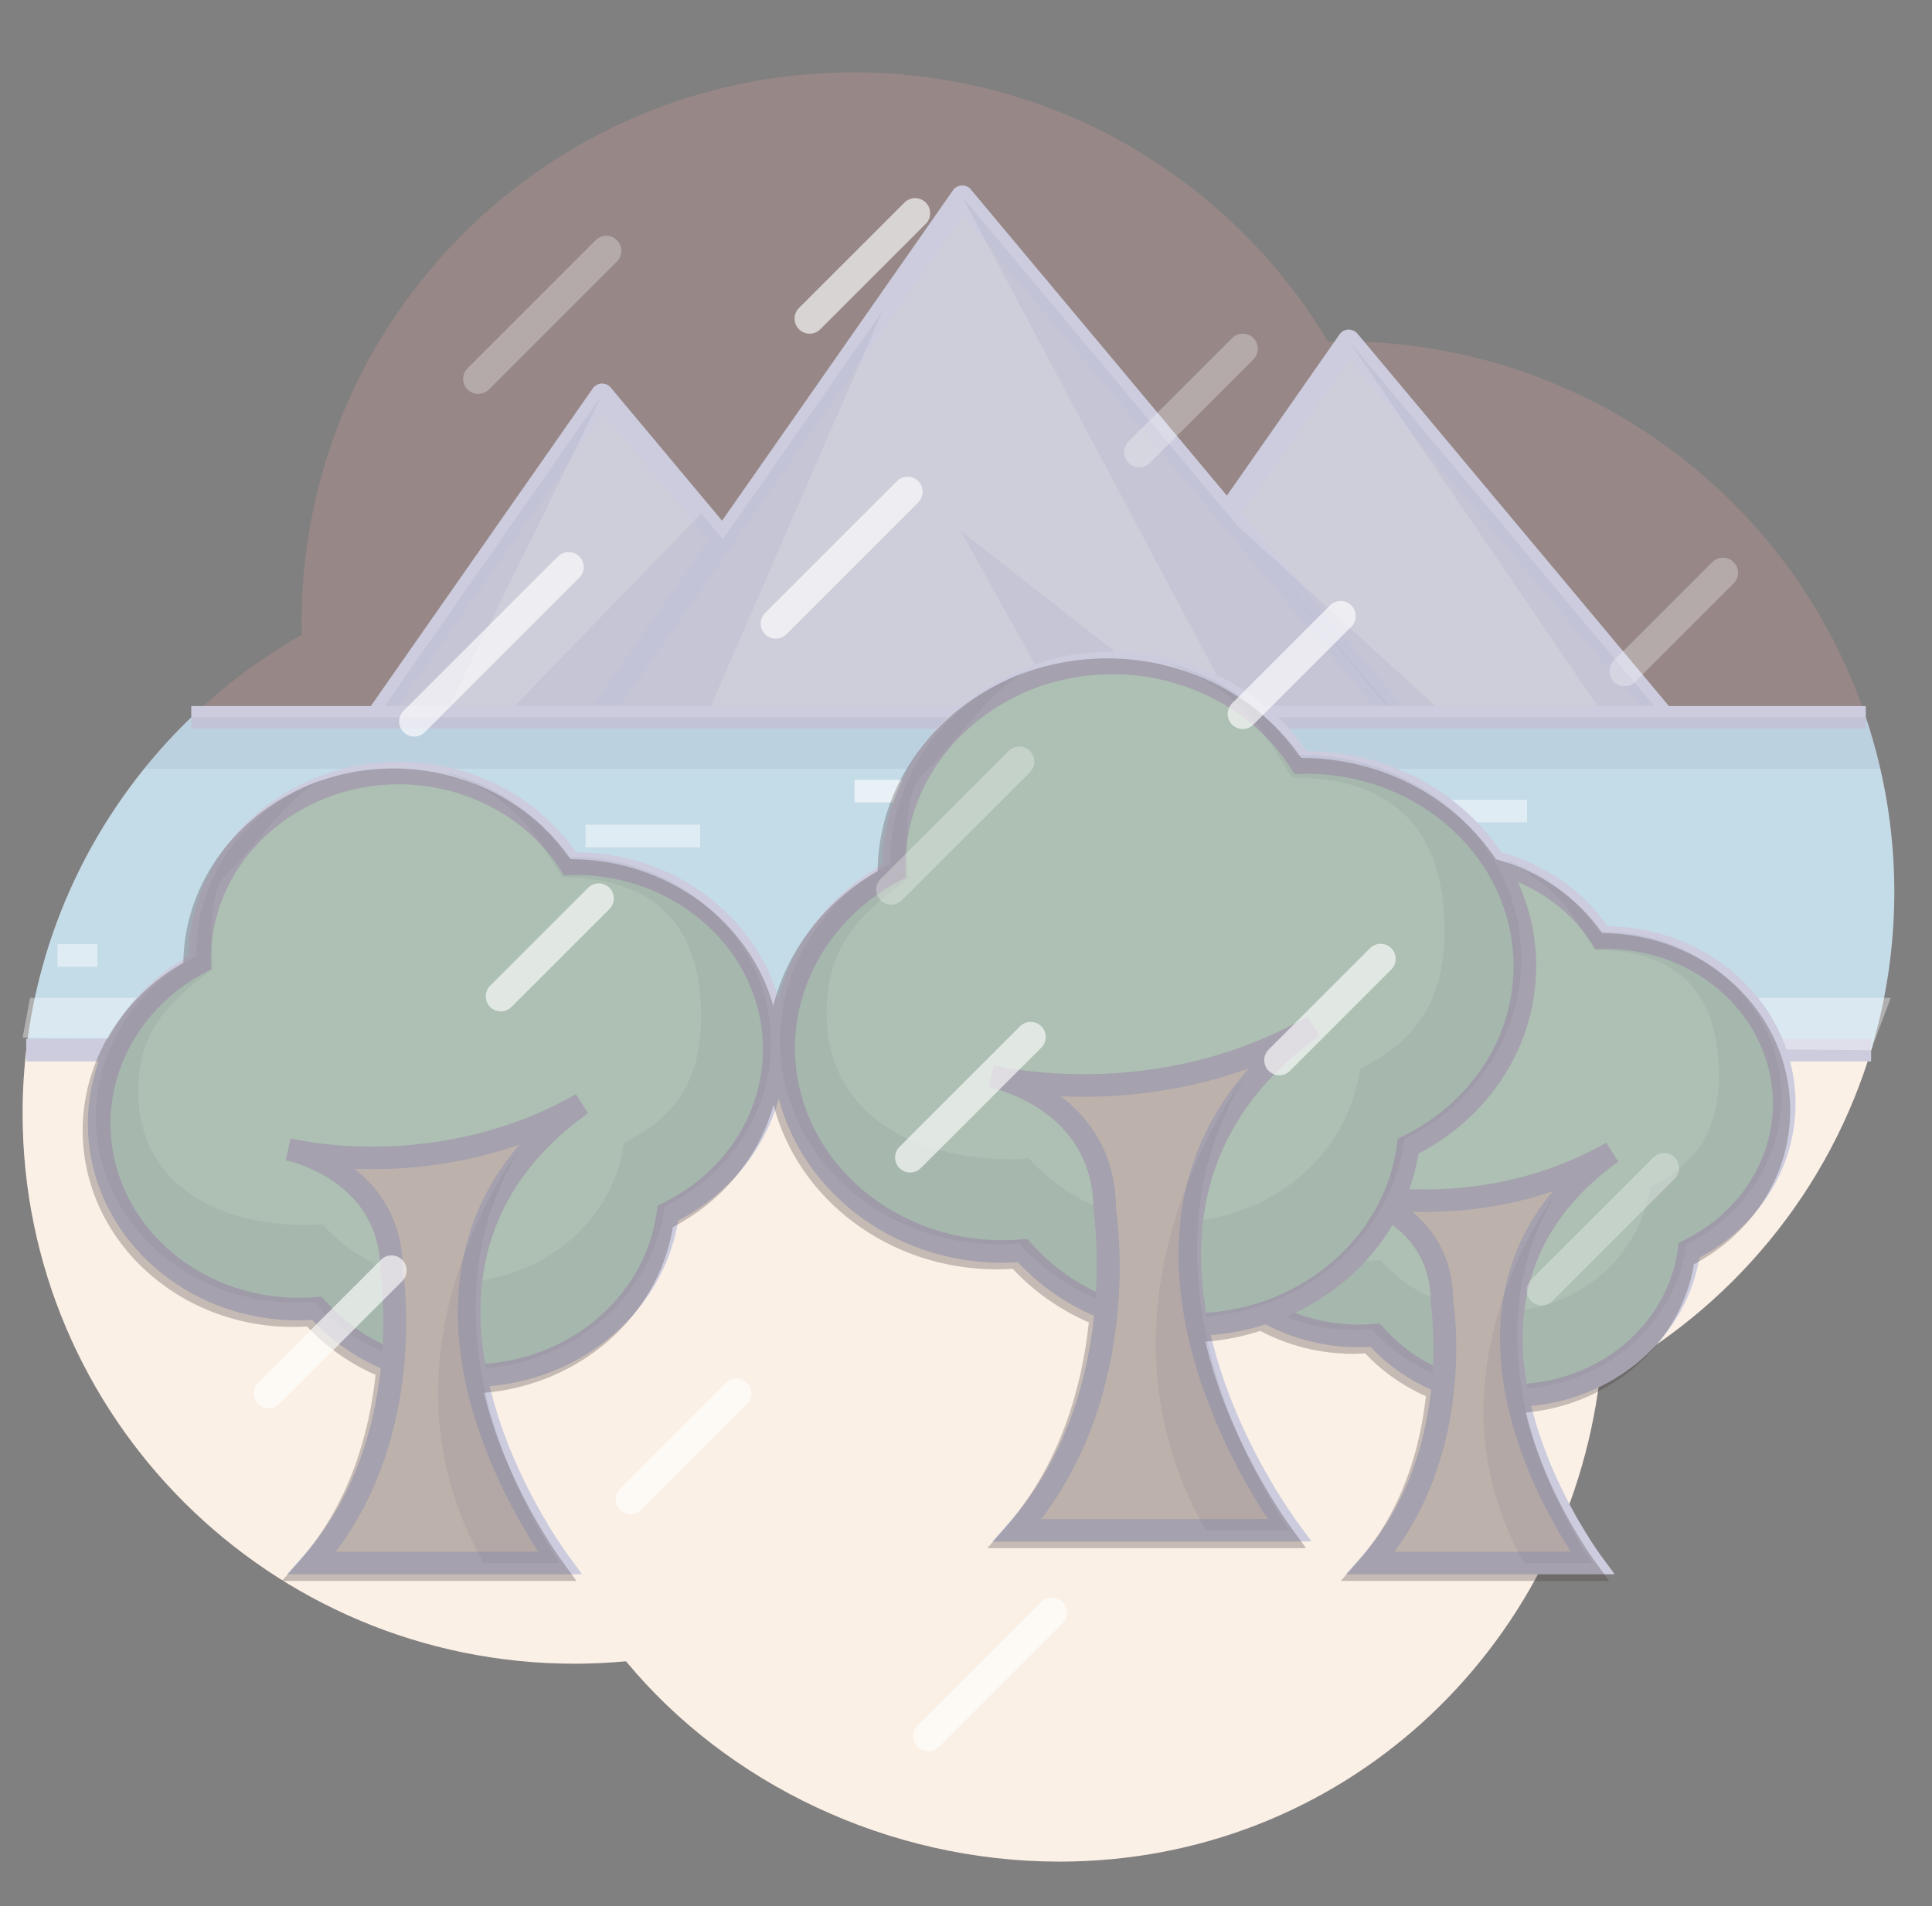 <svg xml:space="preserve" style="enable-background:new 0 0 256.5 253.117;" viewBox="0 0 256.5 253.117" height="253.117px" width="256.5px" y="0px" x="0px" xmlns:xlink="http://www.w3.org/1999/xlink" xmlns="http://www.w3.org/2000/svg" id="Layer_1" version="1.1">
<rect x="0" y="0" width="256.5" height="253.117" fill="#808080" stroke="none"/>
<g id="Layer_1_1_">
	<path d="M251.497,118.451c0-40.379-32.813-73.11-73.286-73.11
		c-0.63,0-1.252,0.029-1.878,0.046c-12.778-21.421-36.21-35.782-63.011-35.782c-40.476,0-73.287,32.734-73.287,73.113
		c0,0.525,0.029,1.041,0.04,1.563C17.937,96.86,3,120.598,3,147.832c0,40.377,32.812,73.104,73.288,73.104
		c2.302,0,4.576-0.114,6.824-0.319c13.443,16.243,34.773,26.601,57.539,26.601c37.414,0,67.259-27.97,71.72-64.085
		C235.634,170.881,251.497,146.52,251.497,118.451z" style="opacity:0.44;fill:#B58F8F;enable-background:new    ;"></path>
	<path d="M3.564,138.797C3.199,141.758,3,144.771,3,147.832c0,40.377,32.812,73.104,73.288,73.104
		c2.302,0,4.576-0.114,6.824-0.319c13.443,16.243,34.773,26.601,57.539,26.601c37.414,0,67.259-27.97,71.72-64.085
		c17.412-9.169,30.677-25.121,36.25-44.335H3.564L3.564,138.797z" style="fill:#FAF0E6;"></path>
	<g>
		<polygon points="126.971,119.835 179.07,45.269 241.412,119.835" style="fill:#CECEDB;"></polygon>
		<path d="M241.432,121.335c-0.005,0-0.013,0-0.02,0H126.971c-0.559,0-1.072-0.311-1.33-0.807
			s-0.22-1.094,0.101-1.552l52.099-74.566c0.268-0.383,0.698-0.62,1.165-0.64c0.47-0.02,0.916,0.178,1.215,0.537l62.213,74.411
			c0.306,0.275,0.498,0.673,0.498,1.117C242.932,120.664,242.261,121.335,241.432,121.335z M129.849,118.335h108.354l-59.026-70.6
			L129.849,118.335z" style="fill:#CCCCDE;"></path>
	</g>
	<g>
		<polygon points="32.845,119.835 79.936,52.435 136.287,119.835" style="fill:#CECEDB;"></polygon>
		<path d="M136.307,121.335c-0.005,0-0.013,0-0.02,0H32.845c-0.559,0-1.072-0.311-1.33-0.807
			s-0.22-1.094,0.101-1.552l47.091-67.4c0.268-0.383,0.698-0.62,1.165-0.64c0.477-0.013,0.917,0.179,1.216,0.537l56.222,67.245
			c0.306,0.275,0.498,0.673,0.498,1.117C137.807,120.664,137.136,121.335,136.307,121.335z M35.723,118.335h97.355L80.043,54.901
			L35.723,118.335z" style="fill:#CCCCDE;"></path>
	</g>
	<g>
		<polygon points="62.278,119.835 127.75,26.131 206.091,119.835" style="fill:#CECEDB;"></polygon>
		<path d="M206.11,121.335c-0.005,0-0.013,0-0.02,0H62.278c-0.559,0-1.072-0.311-1.33-0.807
			s-0.22-1.094,0.101-1.552l65.472-93.705c0.268-0.383,0.698-0.619,1.165-0.639c0.478-0.014,0.917,0.179,1.215,0.537l78.212,93.549
			c0.306,0.275,0.498,0.673,0.498,1.117C207.61,120.664,206.939,121.335,206.11,121.335z M65.156,118.335h137.726l-75.025-89.738
			L65.156,118.335z" style="fill:#CCCCDE;"></path>
	</g>
	<polygon points="127.75,26.131 168.348,102.484 127.496,70.432 
		147.093,105.611 86.649,111.568 117.205,41.222 62.278,119.835 205.544,119.162" style="opacity:0.1;fill:#6E6E96;enable-background:new    ;"></polygon>
	<polygon points="79.936,52.435 50.779,111.865 93.103,68.183 
		95.97,71.613 62.278,119.835 32.845,119.835" style="opacity:0.1;fill:#6E6E96;enable-background:new    ;"></polygon>
	<polygon points="164.208,69.729 212.186,113.429 225.473,113.429 
		179.07,45.269 241.412,119.835 205.544,119.683" style="opacity:0.1;fill:#6E6E96;enable-background:new    ;"></polygon>
	<path d="M3.485,139.457h244.93c1.999-6.652,3.082-13.703,3.082-21.006c0-8.11-1.345-15.902-3.786-23.19
		H25.392C13.485,106.726,5.463,122.172,3.485,139.457z" style="fill:#C4DBE8;"></path>
	<rect height="3" width="222.319" style="fill:#CCCCDE;" y="93.761" x="25.392"></rect>
	<rect height="3" width="244.93" style="fill:#CCCCDE;" y="137.957" x="3.485"></rect>
	<rect height="3" width="45.636" style="fill:#FFFFFF;" y="120.1" x="32.101"></rect>
	<rect height="3" width="39.024" style="opacity:0.61;fill:#FFFFFF;enable-background:new    ;" y="103.564" x="113.452"></rect>
	<rect height="3" width="34.393" style="fill:#FFFFFF;" y="128.697" x="180.254"></rect>
	<rect height="3" width="9.921" style="opacity:0.48;fill:#FFFFFF;enable-background:new    ;" y="106.21" x="192.82"></rect>
	<rect height="3" width="15.213" style="opacity:0.48;fill:#FFFFFF;enable-background:new    ;" y="109.517" x="77.737"></rect>
	<rect height="3" width="5.291" style="opacity:0.48;fill:#FFFFFF;enable-background:new    ;" y="125.391" x="7.63"></rect>
	<path d="M249.631,102.088c-0.529-2.32-1.173-4.598-1.92-6.828H25.392
		c-2.224,2.142-4.31,4.423-6.249,6.828H249.631z" style="opacity:0.1;fill:#6E6E96;enable-background:new    ;"></path>
	<polygon points="3.992,132.514 251.021,132.514 248.415,139.457 
		3,137.805" style="opacity:0.38;fill:#FFFFFF;enable-background:new    ;"></polygon>
	<g style="display:none;" id="Layer_3_3_">
		<g style="display:inline;">
			<g>
				<path d="M84.16,142.542c0-11.563-10.059-20.936-22.467-20.936c-0.194,0-0.385,0.009-0.576,0.014
					c-3.917-6.134-11.102-10.245-19.318-10.245c-12.409,0-22.469,9.372-22.469,20.936c0,0.149,0.009,0.297,0.012,0.446
					c-6.785,3.603-11.365,10.399-11.365,18.198c0,11.562,10.059,20.934,22.468,20.934c0.705,0,1.403-0.033,2.092-0.094
					c4.122,4.65,10.358,7.617,17.335,7.617c11.471,0,20.925-8.01,22.293-18.35C79.297,157.555,84.16,150.579,84.16,142.542z" style="fill:#D7F7E4;"></path>
				<path d="M49.872,180.912c-6.895,0-13.393-2.749-17.95-7.568c-0.499,0.03-0.993,0.045-1.477,0.045
					c-13.216,0-23.968-10.063-23.968-22.434c0-7.768,4.328-14.997,11.357-19.076c0.247-12.173,10.902-22.004,23.964-22.004
					c8.091,0,15.716,3.9,20.112,10.232c13.116,0.11,23.749,10.131,23.749,22.435c0,8.109-4.626,15.515-12.127,19.506
					C71.687,172.857,61.662,180.912,49.872,180.912z M33.159,170.234l0.501,0.565c4.006,4.52,9.916,7.112,16.212,7.112
					c10.575,0,19.52-7.328,20.806-17.046l0.105-0.796l0.72-0.354c6.882-3.385,11.157-9.966,11.157-17.175
					c0-10.717-9.406-19.436-20.967-19.436c-0.115,0-0.229,0.004-0.344,0.008l-1.041,0.027l-0.456-0.714
					c-3.763-5.892-10.68-9.552-18.054-9.552c-11.562,0-20.969,8.719-20.969,19.436l0.029,1.339l-0.814,0.433
					c-6.519,3.461-10.568,9.927-10.568,16.873c0,10.716,9.406,19.434,20.968,19.434c0.637,0,1.296-0.029,1.961-0.088L33.159,170.234
					z" style="fill:#CCCCDE;"></path>
			</g>
			<path d="M61.314,120.853c-0.193,0-0.384,0.009-0.575,0.014
				c-3.141-4.918-8.383-8.534-14.573-9.775c4.898,1.229,9.023,4.208,11.558,8.175c0.165-0.004,2.416,3.886,2.583,3.886
				c10.648,0,15.601,5.738,15.601,15.66c0,6.896-2.583,11.291-8.704,14.302c-1.173,8.875-9.287,15.748-19.129,15.748
				c-5.99,0-11.34-2.544-14.877-6.53c-0.591,0.05-1.189,0.075-1.794,0.075c-10.649,0-19.013-5.048-19.013-14.968
				c0-6.683,2.99-9.973,8.432-13.938c-0.145-0.855-0.75-8.421,1.267-10.437c4.792-4.793,6.963-8.909,11.25-11.038
				c-8.414,3.025-14.385,10.627-14.385,19.536c0,0.147,0.009,0.3,0.012,0.447c-6.787,3.604-11.366,10.396-11.366,18.195
				c0,11.562,10.059,20.938,22.468,20.938c0.707,0,1.403-0.035,2.093-0.098c4.121,4.648,10.356,7.617,17.336,7.617
				c11.469,0,20.924-8.012,22.291-18.354c7.133-3.507,11.997-10.479,11.997-18.521C83.783,130.227,73.724,120.853,61.314,120.853z" style="opacity:0.1;fill:#6E6E96;enable-background:new    ;"></path>
			<g>
				<path d="M29.336,153.865c0,0,11.635,2.277,11.635,13.662c0,0,3.132,19.342-8.976,33.026h27.96
					c-0.277-0.39-24.422-32.646,2.449-51.815C46.016,158.107,29.336,153.865,29.336,153.865z" style="fill:#EDE3DA;"></path>
				<path d="M59.955,202.054h-31.29l2.207-2.494c11.477-12.972,8.648-31.607,8.619-31.794l-0.019-0.238
					c0-9.079-8.398-11.683-10.144-12.124c-0.238-0.053-0.362-0.084-0.362-0.084l0.658-2.926c0,0,0.139,0.026,0.39,0.089
					c0.935,0.203,4.231,0.841,8.802,0.841c5.724,0,14.333-1.021,22.844-5.887l1.616,2.522c-6.625,4.727-10.561,10.698-11.699,17.75
					c-2.42,14.998,8.331,30.237,9.565,31.926l1.744,2.385L59.955,202.054z M35.13,199.054h21.999
					c-3.445-5.4-10.647-18.605-8.514-31.822c0.806-4.992,2.849-9.486,6.097-13.435c-6.069,2.011-11.71,2.526-15.896,2.526
					c-0.463,0-0.915-0.006-1.352-0.018c2.655,2.276,4.974,5.786,5.007,11.104C42.731,169.146,44.9,185.741,35.13,199.054z" style="fill:#CCCCDE;"></path>
			</g>
			<g>
				<path d="M36.703,131.025" style="fill:#D57E58;"></path>
			</g>
			<path d="M55.43,153.833c0,0-17.654,22.793-4.085,46.722h8.611
				C59.955,200.555,42.04,175.518,55.43,153.833z" style="opacity:0.11;fill:#6E6E96;enable-background:new    ;"></path>
		</g>
		<g style="display:inline;">
			<g>
				<path d="M254,141.26c0-10.828-9.42-19.604-21.04-19.604c-0.183,0-0.36,0.008-0.539,0.013
					c-3.669-5.744-10.396-9.595-18.091-9.595c-11.62,0-21.041,8.777-21.041,19.604c0,0.141,0.009,0.279,0.012,0.418
					c-6.354,3.375-10.644,9.739-10.644,17.043c0,10.825,9.421,19.604,21.04,19.604c0.66,0,1.312-0.032,1.96-0.089
					c3.858,4.354,9.698,7.134,16.233,7.134c10.735,0,19.596-7.499,20.875-17.185C249.445,155.316,254,148.786,254,141.26z" style="fill:#D7F7E4;"></path>
				<path d="M221.891,177.288c-6.467,0-12.563-2.573-16.848-7.085c-0.458,0.027-0.902,0.04-1.346,0.04
					c-12.429,0-22.54-9.468-22.54-21.104c0-7.289,4.053-14.077,10.637-17.92c0.262-11.426,10.271-20.646,22.536-20.646
					c7.59,0,14.745,3.652,18.885,9.583c12.312,0.128,22.285,9.545,22.285,21.103c0,7.612-4.335,14.567-11.367,18.328
					C242.377,169.733,232.962,177.288,221.891,177.288z M206.279,167.094l0.501,0.565c3.733,4.213,9.241,6.629,15.11,6.629
					c9.857,0,18.192-6.827,19.388-15.881l0.105-0.795l0.72-0.354c6.413-3.156,10.396-9.286,10.396-15.998
					c0-9.982-8.766-18.104-19.54-18.104c-0.117,0-0.231,0.004-0.346,0.007l-1.001,0.028l-0.456-0.715
					c-3.508-5.491-9.955-8.902-16.827-8.902c-10.775,0-19.541,8.122-19.541,18.104l0.031,1.31l-0.815,0.433
					c-6.074,3.227-9.848,9.25-9.848,15.719c0,9.982,8.766,18.104,19.54,18.104c0.591,0,1.189-0.027,1.829-0.083L206.279,167.094z" style="fill:#CCCCDE;"></path>
			</g>
			<path d="M232.605,120.949c-0.187,0-0.358,0.008-0.539,0.012
				c-2.94-4.606-7.854-7.992-13.646-9.154c4.586,1.15,8.449,3.94,10.822,7.655c0.154-0.004,2.263,3.639,2.419,3.639
				c9.971,0,14.608,5.374,14.608,14.665c0,6.459-2.42,10.573-8.148,13.396c-1.1,8.311-8.698,14.742-17.914,14.742
				c-5.607,0-10.619-2.381-13.934-6.117c-0.56,0.047-1.112,0.072-1.685,0.072c-9.975,0-17.806-4.729-17.806-14.017
				c0-6.26,2.8-9.342,7.896-13.058c-0.14-0.809-0.701-7.885,1.188-9.772c4.482-4.488,6.521-8.343,10.531-10.337
				c-7.879,2.833-13.471,9.952-13.471,18.292c0,0.14,0.006,0.274,0.012,0.418c-6.354,3.373-10.646,9.735-10.646,17.041
				c0,10.823,9.421,19.604,21.041,19.604c0.661,0,1.313-0.031,1.959-0.09c3.858,4.354,9.699,7.136,16.233,7.136
				c10.74,0,19.595-7.5,20.875-17.188c6.681-3.285,11.231-9.812,11.231-17.342C253.646,129.727,244.227,120.949,232.605,120.949z" style="opacity:0.1;fill:#6E6E96;enable-background:new    ;"></path>
			<g>
				<path d="M202.66,151.861c0,0,10.896,2.133,10.896,12.797c0,0,2.934,18.109-8.406,30.927h26.184
					c-0.26-0.358-22.87-30.565,2.294-48.521C218.279,155.836,202.66,151.861,202.66,151.861z" style="fill:#EDE3DA;"></path>
				<path d="M231.334,197.085H201.82l2.207-2.494c10.744-12.145,8.077-29.519,8.049-29.692l-0.02-0.24
					c0-8.432-7.802-10.853-9.426-11.264c-0.225-0.05-0.341-0.08-0.341-0.08l0.658-2.925c0,0,0.132,0.024,0.369,0.084
					c0.876,0.19,3.955,0.786,8.226,0.786c5.348,0,13.39-0.954,21.341-5.498l1.615,2.523c-6.195,4.421-9.87,10.006-10.924,16.602
					c-2.247,14.071,7.8,28.223,8.952,29.79l1.758,2.389L231.334,197.085z M208.273,194.085h20.232
					c-3.271-5.141-9.861-17.346-7.893-29.672c0.735-4.605,2.589-8.76,5.534-12.422c-5.576,1.803-10.748,2.269-14.604,2.269
					c-0.344,0-0.681-0.004-1.009-0.011c2.417,2.149,4.489,5.412,4.522,10.291C215.305,166.203,217.305,181.631,208.273,194.085z" style="fill:#CCCCDE;"></path>
			</g>
			<g>
				<path d="M209.561,130.477" style="fill:#D57E58;"></path>
			</g>
			<path d="M227.096,151.833c0,0-16.531,21.345-3.824,43.752h8.063
				C231.333,195.585,214.557,172.139,227.096,151.833z" style="opacity:0.11;fill:#6E6E96;enable-background:new    ;"></path>
		</g>
		<g style="display:inline;">
			<g>
				<path d="M217.298,143.02c0-16.622-14.461-30.095-32.299-30.095c-0.278,0-0.554,0.012-0.828,0.019
					c-5.632-8.817-15.959-14.729-27.771-14.729c-17.838,0-32.301,13.475-32.301,30.096c0,0.215,0.014,0.429,0.018,0.646
					c-9.755,5.182-16.339,14.945-16.339,26.156c0,16.621,14.462,30.098,32.3,30.098c1.014,0,2.018-0.05,3.008-0.139
					c5.926,6.688,14.889,10.951,24.921,10.951c16.489,0,30.081-11.515,32.048-26.379
					C210.307,164.602,217.298,154.572,217.298,143.02z" style="fill:#D7F7E4;"></path>
				<path d="M168.007,197.523c-9.839,0-19.102-3.963-25.537-10.897c-0.812,0.057-1.614,0.085-2.392,0.085
					c-18.638,0-33.8-14.175-33.8-31.598c0-11.043,6.23-21.32,16.322-27.035c0.134-17.315,15.246-31.363,33.8-31.363
					c11.535,0,22.398,5.615,28.566,14.71c0.011,0,0.021,0,0.032,0c18.637,0,33.799,14.173,33.799,31.595
					c0,11.516-6.635,22.026-17.371,27.612C198.969,186.018,184.751,197.523,168.007,197.523z M143.706,183.511l0.503,0.566
					c5.881,6.639,14.556,10.446,23.798,10.446c15.531,0,28.669-10.78,30.561-25.075l0.105-0.796l0.72-0.354
					c10.119-4.978,16.405-14.664,16.405-25.279c0-15.768-13.816-28.595-30.799-28.595c-0.179,0-0.355,0.006-0.532,0.011
					l-1.104,0.028l-0.455-0.713c-5.531-8.658-15.688-14.037-26.507-14.037c-16.983,0-30.801,12.828-30.801,28.596
					c0,0.108,0.004,0.217,0.009,0.325l0.028,1.213l-0.815,0.434c-9.587,5.092-15.543,14.606-15.543,24.831
					c0,15.769,13.817,28.598,30.8,28.598c0.926,0,1.893-0.045,2.874-0.133L143.706,183.511z" style="fill:#CCCCDE;"></path>
			</g>
			<path d="M184.456,111.841c-0.276,0-0.552,0.012-0.827,0.019
				c-4.516-7.071-12.051-12.269-20.949-14.052c7.041,1.766,12.971,6.049,16.614,11.751c0.237-0.006,3.474,5.586,3.713,5.586
				c15.308,0,22.429,8.248,22.429,22.511c0,9.914-3.715,16.231-12.513,20.562c-1.687,12.754-13.353,22.635-27.5,22.635
				c-8.61,0-16.302-3.655-21.387-9.396c-0.851,0.071-1.71,0.114-2.58,0.114c-15.31,0-27.332-7.254-27.332-21.516
				c0-9.604,4.298-14.337,12.12-20.039c-0.209-1.234-1.077-12.104,1.82-15.002c6.89-6.89,10.011-12.808,16.174-15.868
				c-12.096,4.349-20.679,15.277-20.679,28.08c0,0.215,0.011,0.429,0.017,0.646c-9.756,5.178-16.34,14.947-16.34,26.156
				c0,16.621,14.461,30.097,32.3,30.097c1.017,0,2.017-0.049,3.008-0.136c5.925,6.688,14.89,10.949,24.922,10.949
				c16.487,0,30.078-11.518,32.046-26.379c10.254-5.043,17.244-15.07,17.244-26.623
				C216.756,125.314,202.295,111.841,184.456,111.841z" style="opacity:0.1;fill:#6E6E96;enable-background:new    ;"></path>
			<g>
				<path d="M138.484,159.296c0,0,16.727,3.272,16.727,19.644c0,0,4.504,27.809-12.904,47.479h40.195
					c-0.398-0.556-35.107-46.922,3.521-74.483C162.464,165.396,138.484,159.296,138.484,159.296z" style="fill:#EDE3DA;"></path>
				<path d="M182.502,227.919h-43.525l2.207-2.494c16.743-18.92,12.591-45.975,12.547-46.245l-0.02-0.24
					c0-13.557-12.515-17.422-15.086-18.071c-0.336-0.074-0.511-0.118-0.511-0.118l0.658-2.926c0,0,0.192,0.037,0.538,0.123
					c1.35,0.295,6.158,1.228,12.813,1.228c8.306,0,20.799-1.481,33.155-8.542l1.615,2.523c-9.681,6.907-15.431,15.647-17.09,25.977
					c-3.512,21.865,12.087,43.917,13.878,46.359l1.749,2.387L182.502,227.919z M145.496,224.919h34.146
					c-4.573-6.926-15.963-26.566-12.799-46.262c1.264-7.868,4.702-14.865,10.257-20.899c-9.522,3.547-18.479,4.417-24.976,4.417
					c-1.404,0-2.727-0.039-3.958-0.104c4.314,3.1,8.506,8.287,8.545,16.75C157.048,181.028,160.401,205.692,145.496,224.919z" style="fill:#CCCCDE;"></path>
			</g>
			<g>
				<path d="M149.077,126.465" style="fill:#D57E58;"></path>
			</g>
			<path d="M175.997,159.251c0,0-25.378,32.767-5.873,67.164h12.378
				C182.502,226.415,156.748,190.423,175.997,159.251z" style="opacity:0.11;fill:#6E6E96;enable-background:new    ;"></path>
		</g>
		<g style="display:inline;">
			<g>
				<path d="M145.461,144.131c0-13.645-11.873-24.707-26.517-24.707c-0.229,0-0.454,0.01-0.68,0.016
					c-4.624-7.239-13.102-12.092-22.8-12.092c-14.644,0-26.518,11.063-26.518,24.707c0,0.178,0.012,0.354,0.015,0.529
					c-8.01,4.251-13.414,12.271-13.414,21.477c0,13.646,11.872,24.707,26.518,24.707c0.832,0,1.655-0.041,2.469-0.104
					c4.864,5.482,12.224,8.982,20.46,8.982c13.537,0,24.695-9.45,26.309-21.65C139.721,161.85,145.461,153.617,145.461,144.131z" style="fill:#D7F7E4;"></path>
				<path d="M104.994,189.146c-8.109,0-15.748-3.248-21.08-8.937c-0.657,0.039-1.267,0.058-1.849,0.058
					c-15.449,0-28.018-11.757-28.018-26.207c0-9.119,5.111-17.604,13.401-22.354c0.2-14.291,12.691-25.858,28.016-25.858
					c9.509,0,18.468,4.606,23.595,12.076c15.396,0.059,27.902,11.793,27.902,26.207c0,9.51-5.454,18.196-14.288,22.851
					C130.576,179.673,118.825,189.146,104.994,189.146z M85.162,177.111l0.494,0.558c4.78,5.388,11.828,8.478,19.338,8.478
					c12.617,0,23.288-8.747,24.821-20.347l0.105-0.795l0.719-0.354c8.217-4.047,13.321-11.91,13.321-20.52
					c0-12.797-11.223-23.207-25.017-23.207c-0.145,0-0.287,0.005-0.429,0.009l-1.059,0.028L117,120.248
					c-4.492-7.031-12.744-11.399-21.536-11.399c-13.795,0-25.018,10.411-25.018,23.207l0.03,1.423l-0.812,0.432
					c-7.783,4.13-12.617,11.852-12.617,20.151c0,12.797,11.223,23.207,25.018,23.207c0.716,0,1.486-0.032,2.354-0.099
					L85.162,177.111z" style="fill:#CCCCDE;"></path>
			</g>
			<path d="M118.498,118.535c-0.228,0-0.452,0.009-0.679,0.015
				c-3.707-5.805-9.894-10.072-17.199-11.537c5.78,1.45,10.648,4.966,13.641,9.647c0.194-0.005,2.851,4.586,3.048,4.586
				c12.567,0,18.414,6.771,18.414,18.48c0,8.139-3.05,13.325-10.271,16.881c-1.384,10.472-10.961,18.584-22.576,18.584
				c-7.069,0-13.384-3.004-17.559-7.715c-0.698,0.061-1.404,0.096-2.118,0.096c-12.568,0-22.438-5.957-22.438-17.664
				c0-7.885,3.528-11.771,9.949-16.452c-0.171-1.015-0.884-9.938,1.496-12.316c5.655-5.657,8.218-10.515,13.277-13.028
				c-9.93,3.571-16.978,12.542-16.978,23.053c0,0.177,0.01,0.353,0.015,0.528c-8.011,4.25-13.415,12.271-13.415,21.477
				c0,13.645,11.873,24.706,26.518,24.706c0.834,0,1.655-0.04,2.469-0.108c4.864,5.488,12.224,8.988,20.461,8.988
				c13.536,0,24.693-9.451,26.311-21.656c8.418-4.141,14.158-12.371,14.158-21.854C145.016,129.598,133.143,118.535,118.498,118.535
				z" style="opacity:0.1;fill:#6E6E96;enable-background:new    ;"></path>
			<g>
				<path d="M80.757,157.494c0,0,13.731,2.688,13.731,16.128c0,0,3.697,22.823-10.595,38.978h33
					c-0.328-0.455-28.824-38.521,2.89-61.151C100.443,162.502,80.757,157.494,80.757,157.494z" style="fill:#EDE3DA;"></path>
				<path d="M116.893,214.1h-36.33l2.207-2.494c13.636-15.412,10.273-37.523,10.237-37.744l-0.019-0.239
					c0-10.926-10.094-14.049-12.179-14.576c-0.278-0.062-0.422-0.098-0.422-0.098l0.658-2.926c0,0,0.161,0.03,0.451,0.103
					c1.105,0.241,5.025,1.001,10.455,1.001c6.786,0,16.995-1.211,27.088-6.98l1.615,2.523c-7.892,5.632-12.577,12.753-13.924,21.167
					c-2.861,17.866,9.887,35.854,11.351,37.847l1.753,2.388L116.893,214.1z M87.055,211.1h26.991
					c-3.932-6.047-12.823-21.844-10.278-37.738c0.989-6.177,3.596-11.703,7.777-16.517c-7.478,2.623-14.465,3.281-19.595,3.281
					c-0.833,0-1.63-0.017-2.39-0.046c3.334,2.627,6.39,6.832,6.426,13.424C96.28,175.44,98.933,195.348,87.055,211.1z" style="fill:#CCCCDE;"></path>
			</g>
			<g>
				<path d="M89.453,130.541" style="fill:#D57E58;"></path>
			</g>
			<path d="M111.553,157.458c0,0-20.835,26.899-4.821,55.142h10.162
				C116.894,212.6,95.75,183.049,111.553,157.458z" style="opacity:0.11;fill:#6E6E96;enable-background:new    ;"></path>
		</g>
		<g style="display:inline;">
			<g>
				<path d="M252.684,168.268c0-12.345-10.74-22.35-23.988-22.35c-0.199,0-0.403,0.008-0.607,0.014
					c-4.188-6.549-11.854-10.938-20.625-10.938c-13.248,0-23.982,10.007-23.982,22.35c0,0.161,0.012,0.318,0.014,0.479
					c-7.244,3.852-12.135,11.104-12.135,19.434c0,12.351,10.733,22.354,23.982,22.354c0.754,0,1.497-0.039,2.229-0.104
					c4.4,4.972,11.063,8.138,18.514,8.138c12.245,0,22.339-8.556,23.799-19.596C247.49,184.295,252.684,176.85,252.684,168.268z" style="fill:#D7F7E4;"></path>
				<path d="M216.084,209.145c-7.356,0-14.283-2.938-19.128-8.086c-0.555,0.035-1.088,0.053-1.614,0.053
					c-14.051,0-25.482-10.701-25.482-23.854c0-8.271,4.622-15.974,12.125-20.311c0.228-12.968,11.57-23.452,25.479-23.452
					c8.619,0,16.745,4.166,21.42,10.925c13.968,0.095,25.301,10.757,25.301,23.849c0,8.63-4.935,16.518-12.932,20.766
					C239.312,200.554,228.64,209.145,216.084,209.145z M198.191,197.945l0.502,0.567c4.293,4.851,10.632,7.632,17.391,7.632
					c11.341,0,20.933-7.864,22.312-18.292l0.105-0.794l0.718-0.354c7.38-3.643,11.965-10.706,11.965-18.437
					c0-11.496-10.088-20.85-22.488-20.85c-0.144,0-0.29,0.005-0.438,0.009l-0.976,0.028l-0.458-0.716
					c-4.041-6.319-11.46-10.245-19.361-10.245c-12.396,0-22.482,9.354-22.482,20.85l0.024,1.375l-0.807,0.429
					c-6.994,3.719-11.339,10.658-11.339,18.109c0,11.499,10.086,20.854,22.482,20.854c0.669,0,1.354-0.032,2.095-0.099
					L198.191,197.945z" style="fill:#CCCCDE;"></path>
			</g>
			<path d="M228.292,145.111c-0.206,0-0.409,0.011-0.614,0.016
				c-3.354-5.251-8.949-9.111-15.558-10.438c5.229,1.312,9.633,4.492,12.339,8.728c0.175-0.004,2.579,4.149,2.757,4.149
				c11.368,0,16.655,6.123,16.655,16.718c0,7.362-2.757,12.055-9.291,15.271c-1.252,9.473-9.915,16.813-20.423,16.813
				c-6.396,0-12.106-2.72-15.884-6.979c-0.631,0.055-1.271,0.086-1.916,0.086c-11.368,0-20.299-5.389-20.299-15.979
				c0-7.135,3.188-10.646,9.002-14.885c-0.156-0.918-0.807-8.987,1.353-11.142c5.116-5.116,7.435-9.516,12.011-11.784
				c-8.98,3.229-15.357,11.346-15.357,20.854c0,0.158,0.016,0.316,0.02,0.479c-7.246,3.847-12.141,11.104-12.141,19.429
				c0,12.346,10.738,22.353,23.988,22.353c0.754,0,1.496-0.031,2.231-0.103c4.401,4.969,11.06,8.135,18.509,8.135
				c12.245,0,22.338-8.556,23.799-19.595c7.615-3.74,12.813-11.188,12.813-19.771C252.279,155.118,241.541,145.111,228.292,145.111z" style="opacity:0.1;fill:#6E6E96;enable-background:new    ;"></path>
			<g>
				<path d="M194.15,180.355c0,0,12.422,2.431,12.422,14.588c0,0,3.345,20.646-9.584,35.259h29.853
					c-0.296-0.41-26.073-34.847,2.615-55.317C211.96,184.887,194.15,180.355,194.15,180.355z" style="fill:#EDE3DA;"></path>
				<path d="M226.841,231.702h-33.183l2.207-2.494c12.288-13.89,9.258-33.826,9.227-34.026l-0.02-0.238
					c0-9.771-9.034-12.57-10.906-13.045c-0.254-0.056-0.386-0.089-0.386-0.089l0.658-2.926c0,0,0.148,0.028,0.414,0.095
					c0.999,0.218,4.531,0.9,9.425,0.9c6.122,0,15.33-1.092,24.435-6.296l1.615,2.522c-7.106,5.071-11.325,11.482-12.537,19.054
					c-2.579,16.108,8.921,32.332,10.241,34.129l1.754,2.389L226.841,231.702z M200.134,228.702h23.868
					c-3.634-5.641-11.454-19.779-9.175-34.017c0.872-5.444,3.125-10.332,6.725-14.611c-6.594,2.236-12.737,2.805-17.274,2.805
					c-0.6,0-1.179-0.009-1.737-0.026c2.908,2.41,5.497,6.182,5.532,11.973C208.345,196.638,210.695,214.473,200.134,228.702z" style="fill:#CCCCDE;"></path>
			</g>
			<g>
				<path d="M202.018,155.975" style="fill:#D57E58;"></path>
			</g>
			<path d="M222.01,180.322c0,0-18.847,24.334-4.361,49.88h9.192
				C226.841,230.202,207.714,203.473,222.01,180.322z" style="opacity:0.11;fill:#6E6E96;enable-background:new    ;"></path>
		</g>
		<g style="display:inline;">
			<g>
				<path d="M88.418,166.416c0-13.111-11.408-23.738-25.479-23.738c-0.22,0-0.436,0.008-0.653,0.014
					c-4.443-6.954-12.589-11.611-21.907-11.611c-14.071,0-25.48,10.629-25.48,23.734c0,0.17,0.011,0.336,0.015,0.507
					c-7.695,4.086-12.889,11.795-12.889,20.643c0,13.104,11.407,23.734,25.479,23.734c0.8,0,1.59-0.041,2.372-0.104
					c4.674,5.271,11.745,8.639,19.659,8.639c13.007,0,23.729-9.082,25.279-20.81C82.903,183.439,88.418,175.531,88.418,166.416z" style="fill:#D7F7E4;"></path>
				<path d="M49.535,209.732c-7.796,0-15.142-3.122-20.277-8.591c-0.62,0.038-1.198,0.057-1.754,0.057
					c-14.876,0-26.979-11.32-26.979-25.234c0-8.774,4.911-16.94,12.877-21.521c0.213-13.743,12.233-24.863,26.977-24.863
					c9.147,0,17.765,4.424,22.703,11.598c14.81,0.073,26.836,11.367,26.836,25.238c0,9.149-5.242,17.508-13.734,21.992
					C74.152,200.621,62.844,209.732,49.535,209.732z M30.501,198.038l0.497,0.561c4.583,5.169,11.339,8.134,18.537,8.134
					c12.094,0,22.322-8.386,23.792-19.506l0.105-0.795l0.719-0.354c7.875-3.878,12.767-11.412,12.767-19.661
					c0-12.263-10.757-22.238-23.979-22.238c-0.162,0-0.321,0.005-0.48,0.01l-0.98,0.026l-0.457-0.715
					c-4.303-6.735-12.213-10.919-20.643-10.919c-13.223,0-23.98,9.975-23.98,22.234l0.036,1.397l-0.817,0.435
					c-7.459,3.96-12.093,11.362-12.093,19.317c0,12.26,10.757,22.234,23.979,22.234c0.689,0,1.425-0.032,2.251-0.1L30.501,198.038z" style="fill:#CCCCDE;"></path>
			</g>
			<path d="M62.511,141.822c-0.219,0-0.435,0.01-0.652,0.015
				c-3.562-5.577-9.506-9.678-16.525-11.085c5.553,1.393,10.231,4.771,13.106,9.27c0.186-0.004,2.739,4.406,2.928,4.406
				c12.076,0,17.692,6.506,17.692,17.758c0,7.82-2.929,12.806-9.87,16.222c-1.33,10.063-10.531,17.854-21.693,17.854
				c-6.792,0-12.859-2.886-16.871-7.412c-0.67,0.058-1.348,0.092-2.035,0.092c-12.076,0-21.561-5.723-21.561-16.975
				c0-7.574,3.391-11.308,9.561-15.807c-0.165-0.975-0.85-9.549,1.437-11.836c5.435-5.434,7.896-10.103,12.758-12.516
				c-9.541,3.43-16.313,12.051-16.313,22.146c0,0.17,0.01,0.338,0.014,0.508c-7.696,4.084-12.889,11.792-12.889,20.64
				c0,13.105,11.407,23.734,25.479,23.734c0.801,0,1.591-0.039,2.373-0.104c4.674,5.271,11.745,8.639,19.659,8.639
				c13.006,0,23.728-9.081,25.278-20.809c8.089-3.979,13.604-11.895,13.604-21.002C87.991,152.449,76.583,141.822,62.511,141.822z" style="opacity:0.1;fill:#6E6E96;enable-background:new    ;"></path>
			<g>
				<path d="M26.248,179.256c0,0,13.193,2.583,13.193,15.496c0,0,3.553,21.932-10.179,37.45h31.707
					c-0.314-0.437-27.694-37.015,2.777-58.759C45.163,184.066,26.248,179.256,26.248,179.256z" style="fill:#EDE3DA;"></path>
				<path d="M60.969,233.702H25.932l2.207-2.494c13.083-14.784,9.855-36.005,9.821-36.217l-0.019-0.239
					c0-10.454-9.661-13.443-11.658-13.948c-0.266-0.059-0.405-0.094-0.405-0.094l0.658-2.926c0,0,0.155,0.029,0.434,0.099
					c1.061,0.231,4.819,0.96,10.029,0.96c6.514,0,16.314-1.163,26.002-6.701l1.616,2.522c-7.567,5.4-12.06,12.228-13.353,20.293
					c-2.748,17.136,9.488,34.414,10.893,36.328l1.751,2.388L60.969,233.702z M32.418,230.702h25.708
					c-3.81-5.884-12.263-21.012-9.824-36.22c0.941-5.872,3.401-11.134,7.34-15.726c-7.116,2.464-13.756,3.086-18.643,3.086
					c-0.734,0-1.44-0.014-2.115-0.038c3.159,2.54,6.021,6.566,6.057,12.829C41.226,196.521,43.755,215.578,32.418,230.702z" style="fill:#CCCCDE;"></path>
			</g>
			<g>
				<path d="M34.603,153.357" style="fill:#D57E58;"></path>
			</g>
			<path d="M55.838,179.221c0,0-20.02,25.848-4.633,52.981h9.764
				C60.969,232.202,40.654,203.811,55.838,179.221z" style="opacity:0.11;fill:#6E6E96;enable-background:new    ;"></path>
		</g>
	</g>
	<g style="display:none;" id="Layer_3_2_">
		<g style="display:inline;">
			<g>
				<path d="M85.16,142.542c0-11.563-10.059-20.936-22.467-20.936c-0.194,0-0.385,0.009-0.576,0.014
					c-3.917-6.134-11.102-10.245-19.318-10.245c-12.409,0-22.469,9.372-22.469,20.936c0,0.149,0.009,0.297,0.012,0.446
					c-6.785,3.603-11.365,10.399-11.365,18.198c0,11.562,10.059,20.934,22.468,20.934c0.705,0,1.403-0.033,2.092-0.094
					c4.122,4.65,10.358,7.617,17.335,7.617c11.471,0,20.925-8.01,22.293-18.35C80.297,157.555,85.16,150.579,85.16,142.542z" style="fill:#D7F7E4;"></path>
				<path d="M50.872,180.912c-6.895,0-13.393-2.749-17.95-7.568c-0.499,0.03-0.993,0.045-1.477,0.045
					c-13.216,0-23.968-10.063-23.968-22.434c0-7.768,4.328-14.997,11.357-19.076c0.247-12.173,10.902-22.004,23.964-22.004
					c8.091,0,15.716,3.9,20.112,10.232c13.116,0.11,23.749,10.131,23.749,22.435c0,8.109-4.626,15.515-12.127,19.506
					C72.687,172.857,62.662,180.912,50.872,180.912z M34.159,170.234l0.501,0.565c4.006,4.52,9.916,7.112,16.212,7.112
					c10.575,0,19.52-7.328,20.806-17.046l0.105-0.796l0.72-0.354c6.882-3.385,11.157-9.966,11.157-17.175
					c0-10.717-9.406-19.436-20.967-19.436c-0.115,0-0.229,0.004-0.344,0.008l-1.041,0.027l-0.456-0.714
					c-3.763-5.892-10.68-9.552-18.054-9.552c-11.562,0-20.969,8.719-20.969,19.436l0.029,1.339l-0.814,0.433
					c-6.519,3.461-10.568,9.927-10.568,16.873c0,10.716,9.406,19.434,20.968,19.434c0.637,0,1.296-0.029,1.961-0.088L34.159,170.234
					z" style="fill:#CCCCDE;"></path>
			</g>
			<path d="M62.314,120.853c-0.193,0-0.384,0.009-0.575,0.014
				c-3.141-4.918-8.383-8.534-14.573-9.775c4.898,1.229,9.023,4.208,11.558,8.175c0.165-0.004,2.416,3.886,2.583,3.886
				c10.648,0,15.601,5.738,15.601,15.66c0,6.896-2.583,11.291-8.704,14.302c-1.173,8.875-9.287,15.748-19.129,15.748
				c-5.99,0-11.34-2.544-14.877-6.531c-0.591,0.05-1.189,0.076-1.794,0.076c-10.649,0-19.013-5.048-19.013-14.968
				c0-6.683,2.99-9.973,8.432-13.938c-0.145-0.855-0.75-8.421,1.267-10.437c4.792-4.793,6.963-8.909,11.25-11.038
				c-8.414,3.025-14.385,10.627-14.385,19.536c0,0.147,0.009,0.3,0.012,0.447c-6.787,3.604-11.366,10.396-11.366,18.195
				c0,11.562,10.059,20.938,22.468,20.938c0.707,0,1.403-0.035,2.093-0.098c4.121,4.648,10.356,7.617,17.336,7.617
				c11.469,0,20.924-8.012,22.291-18.354c7.133-3.507,11.997-10.479,11.997-18.521C84.783,130.227,74.724,120.853,62.314,120.853z" style="opacity:0.1;fill:#6E6E96;enable-background:new    ;"></path>
			<g>
				<path d="M30.336,153.865c0,0,11.635,2.277,11.635,13.662c0,0,3.132,19.342-8.976,33.026h27.96
					c-0.277-0.389-24.422-32.646,2.449-51.815C47.016,158.107,30.336,153.865,30.336,153.865z" style="fill:#EDE3DA;"></path>
				<path d="M60.955,202.054h-31.29l2.207-2.494c11.477-12.972,8.648-31.607,8.619-31.794l-0.019-0.238
					c0-9.079-8.398-11.683-10.144-12.124c-0.238-0.053-0.362-0.084-0.362-0.084l0.658-2.926c0,0,0.139,0.026,0.39,0.089
					c0.935,0.203,4.231,0.841,8.802,0.841c5.724,0,14.333-1.021,22.844-5.887l1.616,2.522c-6.626,4.728-10.562,10.701-11.7,17.755
					c-2.418,15.007,8.333,30.235,9.567,31.922l1.745,2.386L60.955,202.054z M36.13,199.054h21.998
					c-3.445-5.398-10.645-18.595-8.514-31.817c0.805-4.994,2.848-9.49,6.098-13.439c-6.069,2.011-11.71,2.526-15.896,2.526
					c-0.463,0-0.915-0.006-1.352-0.018c2.655,2.276,4.974,5.786,5.007,11.104C43.731,169.146,45.9,185.741,36.13,199.054z" style="fill:#CCCCDE;"></path>
			</g>
			<g>
				<path d="M37.703,131.025" style="fill:#D57E58;"></path>
			</g>
			<path d="M56.43,153.833c0,0-17.654,22.793-4.085,46.722h8.611
				C60.955,200.555,43.04,175.518,56.43,153.833z" style="opacity:0.11;fill:#6E6E96;enable-background:new    ;"></path>
		</g>
		<g style="display:inline;">
			<g>
				<path d="M255,141.26c0-10.828-9.42-19.604-21.04-19.604c-0.183,0-0.36,0.008-0.539,0.013
					c-3.669-5.744-10.396-9.595-18.091-9.595c-11.62,0-21.041,8.777-21.041,19.604c0,0.141,0.009,0.279,0.012,0.418
					c-6.354,3.375-10.644,9.739-10.644,17.043c0,10.825,9.421,19.604,21.04,19.604c0.66,0,1.312-0.032,1.96-0.089
					c3.858,4.354,9.698,7.134,16.233,7.134c10.736,0,19.596-7.499,20.875-17.185C250.445,155.316,255,148.786,255,141.26z" style="fill:#D7F7E4;"></path>
				<path d="M222.891,177.288c-6.467,0-12.563-2.573-16.848-7.085c-0.458,0.027-0.902,0.04-1.346,0.04
					c-12.429,0-22.54-9.468-22.54-21.104c0-7.289,4.053-14.077,10.637-17.92c0.262-11.426,10.271-20.646,22.536-20.646
					c7.59,0,14.745,3.652,18.885,9.583c12.312,0.128,22.285,9.545,22.285,21.103c0,7.612-4.335,14.567-11.367,18.328
					C243.377,169.733,233.962,177.288,222.891,177.288z M207.279,167.094l0.501,0.565c3.733,4.213,9.241,6.629,15.11,6.629
					c9.857,0,18.192-6.827,19.388-15.881l0.105-0.795l0.72-0.354c6.413-3.156,10.396-9.286,10.396-15.998
					c0-9.982-8.766-18.104-19.54-18.104c-0.117,0-0.231,0.004-0.346,0.007l-1.001,0.028l-0.456-0.715
					c-3.508-5.491-9.955-8.902-16.827-8.902c-10.775,0-19.541,8.122-19.541,18.104l0.031,1.31l-0.815,0.433
					c-6.074,3.227-9.848,9.25-9.848,15.719c0,9.982,8.766,18.104,19.54,18.104c0.591,0,1.189-0.027,1.829-0.083L207.279,167.094z" style="fill:#CCCCDE;"></path>
			</g>
			<path d="M233.605,120.949c-0.186,0-0.358,0.008-0.539,0.012
				c-2.94-4.606-7.854-7.992-13.646-9.154c4.586,1.15,8.449,3.94,10.822,7.655c0.154-0.004,2.263,3.639,2.419,3.639
				c9.971,0,14.608,5.374,14.608,14.665c0,6.459-2.42,10.573-8.148,13.396c-1.1,8.311-8.698,14.742-17.914,14.742
				c-5.607,0-10.619-2.381-13.934-6.117c-0.559,0.047-1.112,0.072-1.684,0.072c-9.975,0-17.806-4.729-17.806-14.017
				c0-6.259,2.8-9.341,7.896-13.057c-0.139-0.808-0.701-7.885,1.188-9.772c4.483-4.488,6.521-8.343,10.532-10.337
				c-7.879,2.833-13.471,9.952-13.471,18.292c0,0.139,0.006,0.274,0.012,0.418c-6.354,3.373-10.646,9.735-10.646,17.041
				c0,10.823,9.421,19.604,21.041,19.604c0.661,0,1.313-0.032,1.959-0.091c3.859,4.355,9.699,7.136,16.234,7.136
				c10.739,0,19.594-7.5,20.875-17.188c6.68-3.285,11.231-9.812,11.231-17.342C254.646,129.727,245.227,120.949,233.605,120.949z" style="opacity:0.1;fill:#6E6E96;enable-background:new    ;"></path>
			<g>
				<path d="M203.66,151.861c0,0,10.896,2.133,10.896,12.797c0,0,2.934,18.109-8.406,30.927h26.184
					c-0.26-0.358-22.87-30.565,2.294-48.521C219.279,155.836,203.66,151.861,203.66,151.861z" style="fill:#EDE3DA;"></path>
				<path d="M232.334,197.085H202.82l2.207-2.494c10.744-12.145,8.077-29.519,8.049-29.692l-0.02-0.24
					c0-8.432-7.802-10.853-9.426-11.264c-0.225-0.05-0.341-0.08-0.341-0.08l0.658-2.925c0,0,0.132,0.024,0.369,0.084
					c0.876,0.19,3.955,0.786,8.226,0.786c5.348,0,13.39-0.954,21.341-5.498l1.615,2.523c-6.195,4.421-9.87,10.006-10.924,16.602
					c-2.247,14.071,7.8,28.223,8.952,29.79l1.758,2.389L232.334,197.085z M209.273,194.085h20.232
					c-3.271-5.141-9.861-17.346-7.893-29.672c0.735-4.605,2.589-8.76,5.534-12.422c-5.576,1.803-10.748,2.269-14.604,2.269
					c-0.344,0-0.681-0.004-1.009-0.011c2.417,2.149,4.489,5.412,4.522,10.291C216.305,166.203,218.305,181.631,209.273,194.085z" style="fill:#CCCCDE;"></path>
			</g>
			<g>
				<path d="M210.561,130.477" style="fill:#D57E58;"></path>
			</g>
			<path d="M228.096,151.833c0,0-16.531,21.345-3.824,43.752h8.063
				C232.333,195.585,215.557,172.139,228.096,151.833z" style="opacity:0.11;fill:#6E6E96;enable-background:new    ;"></path>
		</g>
		<g style="display:inline;">
			<g>
				<path d="M218.298,143.02c0-16.622-14.461-30.095-32.299-30.095c-0.278,0-0.554,0.012-0.828,0.019
					c-5.632-8.817-15.959-14.729-27.771-14.729c-17.838,0-32.301,13.475-32.301,30.096c0,0.215,0.014,0.429,0.018,0.646
					c-9.755,5.182-16.339,14.945-16.339,26.156c0,16.621,14.462,30.098,32.3,30.098c1.014,0,2.018-0.05,3.008-0.139
					c5.926,6.688,14.889,10.951,24.921,10.951c16.489,0,30.081-11.515,32.048-26.379
					C211.307,164.602,218.298,154.572,218.298,143.02z" style="fill:#D7F7E4;"></path>
				<path d="M169.007,197.523c-9.839,0-19.102-3.963-25.537-10.897c-0.812,0.057-1.614,0.085-2.392,0.085
					c-18.638,0-33.8-14.175-33.8-31.598c0-11.043,6.23-21.32,16.322-27.035c0.134-17.315,15.246-31.363,33.8-31.363
					c11.535,0,22.398,5.615,28.566,14.71c0.011,0,0.021,0,0.032,0c18.637,0,33.799,14.173,33.799,31.595
					c0,11.516-6.635,22.026-17.371,27.612C199.969,186.018,185.751,197.523,169.007,197.523z M144.706,183.511l0.503,0.566
					c5.881,6.639,14.556,10.446,23.798,10.446c15.531,0,28.669-10.78,30.561-25.075l0.105-0.796l0.72-0.354
					c10.119-4.978,16.405-14.664,16.405-25.279c0-15.768-13.816-28.595-30.799-28.595c-0.179,0-0.355,0.006-0.532,0.011
					l-1.104,0.028l-0.455-0.713c-5.531-8.658-15.688-14.037-26.507-14.037c-16.983,0-30.801,12.828-30.801,28.596
					c0,0.108,0.004,0.217,0.009,0.325l0.028,1.213l-0.815,0.434c-9.587,5.092-15.543,14.606-15.543,24.831
					c0,15.769,13.817,28.598,30.8,28.598c0.926,0,1.893-0.045,2.874-0.133L144.706,183.511z" style="fill:#CCCCDE;"></path>
			</g>
			<path d="M185.456,111.841c-0.276,0-0.552,0.012-0.827,0.019
				c-4.516-7.071-12.051-12.269-20.949-14.052c7.041,1.766,12.971,6.049,16.614,11.751c0.237-0.006,3.474,5.586,3.713,5.586
				c15.308,0,22.429,8.248,22.429,22.511c0,9.914-3.715,16.231-12.513,20.562c-1.687,12.754-13.353,22.635-27.5,22.635
				c-8.61,0-16.302-3.655-21.387-9.396c-0.851,0.071-1.71,0.114-2.58,0.114c-15.31,0-27.332-7.254-27.332-21.516
				c0-9.604,4.298-14.337,12.12-20.039c-0.209-1.234-1.077-12.104,1.82-15.002c6.89-6.89,10.011-12.808,16.174-15.868
				c-12.096,4.349-20.679,15.277-20.679,28.08c0,0.215,0.011,0.429,0.017,0.646c-9.756,5.178-16.34,14.947-16.34,26.156
				c0,16.621,14.461,30.097,32.3,30.097c1.017,0,2.017-0.049,3.008-0.136c5.925,6.688,14.89,10.949,24.922,10.949
				c16.487,0,30.078-11.517,32.046-26.379c10.254-5.043,17.244-15.07,17.244-26.623
				C217.756,125.314,203.295,111.841,185.456,111.841z" style="opacity:0.1;fill:#6E6E96;enable-background:new    ;"></path>
			<g>
				<path d="M139.484,159.296c0,0,16.727,3.272,16.727,19.644c0,0,4.504,27.808-12.904,47.479h40.195
					c-0.398-0.556-35.107-46.922,3.521-74.483C163.464,165.396,139.484,159.296,139.484,159.296z" style="fill:#EDE3DA;"></path>
				<path d="M183.502,227.919h-43.525l2.207-2.494c16.743-18.921,12.591-45.975,12.547-46.245l-0.02-0.24
					c0-13.557-12.515-17.422-15.086-18.071c-0.336-0.074-0.511-0.118-0.511-0.118l0.658-2.926c0,0,0.192,0.037,0.538,0.123
					c1.35,0.295,6.158,1.228,12.813,1.228c8.306,0,20.799-1.481,33.155-8.542l1.615,2.523c-9.681,6.907-15.431,15.647-17.09,25.977
					c-3.512,21.865,12.087,43.917,13.878,46.359l1.749,2.387L183.502,227.919z M146.496,224.919h34.146
					c-4.573-6.926-15.963-26.566-12.799-46.262c1.264-7.868,4.702-14.865,10.257-20.899c-9.522,3.547-18.479,4.417-24.976,4.417
					c-1.404,0-2.727-0.039-3.958-0.104c4.314,3.1,8.506,8.287,8.545,16.75C158.048,181.028,161.4,205.692,146.496,224.919z" style="fill:#CCCCDE;"></path>
			</g>
			<g>
				<path d="M150.077,126.465" style="fill:#D57E58;"></path>
			</g>
			<path d="M176.997,159.251c0,0-25.378,32.767-5.873,67.164h12.378
				C183.502,226.415,157.748,190.423,176.997,159.251z" style="opacity:0.11;fill:#6E6E96;enable-background:new    ;"></path>
		</g>
		<g style="display:inline;">
			<g>
				<path d="M146.461,144.131c0-13.645-11.873-24.707-26.517-24.707c-0.229,0-0.454,0.01-0.68,0.016
					c-4.624-7.239-13.102-12.092-22.8-12.092c-14.644,0-26.518,11.063-26.518,24.707c0,0.178,0.012,0.354,0.015,0.529
					c-8.01,4.251-13.414,12.271-13.414,21.477c0,13.646,11.872,24.707,26.518,24.707c0.832,0,1.655-0.041,2.469-0.104
					c4.864,5.483,12.224,8.983,20.46,8.983c13.537,0,24.695-9.45,26.309-21.651C140.721,161.85,146.461,153.617,146.461,144.131z" style="fill:#D7F7E4;"></path>
				<path d="M105.994,189.146c-8.109,0-15.748-3.248-21.08-8.938c-0.654,0.039-1.265,0.059-1.85,0.059
					c-15.449,0-28.018-11.757-28.018-26.207c0-9.119,5.111-17.604,13.401-22.354c0.2-14.291,12.691-25.858,28.016-25.858
					c9.509,0,18.468,4.606,23.595,12.076c15.396,0.059,27.902,11.793,27.902,26.207c0,9.51-5.454,18.196-14.288,22.85
					C131.576,179.673,119.825,189.146,105.994,189.146z M86.161,177.109l0.495,0.559c4.78,5.388,11.828,8.479,19.338,8.479
					c12.617,0,23.288-8.748,24.821-20.348l0.105-0.795l0.719-0.354c8.217-4.046,13.321-11.908,13.321-20.519
					c0-12.797-11.223-23.207-25.017-23.207c-0.145,0-0.287,0.005-0.429,0.009l-1.059,0.028L118,120.248
					c-4.492-7.031-12.744-11.399-21.536-11.399c-13.795,0-25.018,10.411-25.018,23.207l0.03,1.423l-0.812,0.432
					c-7.783,4.13-12.617,11.852-12.617,20.151c0,12.797,11.223,23.207,25.018,23.207c0.721,0,1.49-0.032,2.353-0.1L86.161,177.109z" style="fill:#CCCCDE;"></path>
			</g>
			<path d="M119.498,118.535c-0.228,0-0.452,0.009-0.679,0.015
				c-3.707-5.805-9.894-10.072-17.199-11.537c5.78,1.45,10.648,4.966,13.641,9.647c0.194-0.005,2.851,4.586,3.048,4.586
				c12.567,0,18.414,6.771,18.414,18.48c0,8.139-3.05,13.325-10.271,16.881c-1.384,10.472-10.961,18.584-22.576,18.584
				c-7.069,0-13.384-3.004-17.559-7.715c-0.698,0.061-1.404,0.096-2.118,0.096c-12.568,0-22.438-5.957-22.438-17.664
				c0-7.885,3.528-11.771,9.949-16.452c-0.171-1.015-0.884-9.938,1.496-12.316c5.655-5.657,8.218-10.515,13.277-13.028
				c-9.93,3.571-16.978,12.542-16.978,23.053c0,0.177,0.01,0.353,0.015,0.528c-8.011,4.25-13.415,12.271-13.415,21.477
				c0,13.645,11.873,24.706,26.518,24.706c0.834,0,1.655-0.04,2.469-0.108c4.864,5.488,12.224,8.988,20.461,8.988
				c13.536,0,24.693-9.451,26.311-21.656c8.418-4.141,14.158-12.371,14.158-21.854C146.016,129.598,134.143,118.535,119.498,118.535
				z" style="opacity:0.1;fill:#6E6E96;enable-background:new    ;"></path>
			<g>
				<path d="M81.757,157.494c0,0,13.731,2.688,13.731,16.128c0,0,3.697,22.823-10.595,38.978h33
					c-0.328-0.455-28.824-38.521,2.89-61.151C101.443,162.502,81.757,157.494,81.757,157.494z" style="fill:#EDE3DA;"></path>
				<path d="M117.893,214.1h-36.33l2.207-2.494c13.636-15.412,10.273-37.523,10.237-37.744l-0.019-0.239
					c0-10.926-10.094-14.049-12.179-14.576c-0.278-0.062-0.422-0.098-0.422-0.098l0.658-2.926c0,0,0.161,0.03,0.451,0.103
					c1.105,0.241,5.025,1.001,10.455,1.001c6.786,0,16.995-1.211,27.088-6.98l1.615,2.523c-7.892,5.632-12.577,12.753-13.924,21.167
					c-2.861,17.866,9.887,35.854,11.351,37.847l1.753,2.388L117.893,214.1z M88.055,211.1h26.991
					c-3.932-6.047-12.823-21.844-10.278-37.738c0.989-6.177,3.596-11.703,7.777-16.517c-7.478,2.623-14.465,3.281-19.595,3.281
					c-0.833,0-1.63-0.017-2.39-0.046c3.334,2.627,6.39,6.832,6.426,13.424C97.28,175.44,99.933,195.348,88.055,211.1z" style="fill:#CCCCDE;"></path>
			</g>
			<g>
				<path d="M90.453,130.541" style="fill:#D57E58;"></path>
			</g>
			<path d="M112.553,157.458c0,0-20.835,26.899-4.821,55.142h10.162
				C117.894,212.6,96.75,183.049,112.553,157.458z" style="opacity:0.11;fill:#6E6E96;enable-background:new    ;"></path>
		</g>
		<g style="display:inline;">
			<g>
				<path d="M253.684,168.268c0-12.345-10.74-22.35-23.988-22.35c-0.2,0-0.404,0.008-0.608,0.014
					c-4.188-6.549-11.854-10.938-20.625-10.938c-13.248,0-23.983,10.007-23.983,22.35c0,0.161,0.012,0.318,0.014,0.479
					c-7.244,3.851-12.135,11.104-12.135,19.433c0,12.35,10.734,22.354,23.983,22.354c0.753,0,1.497-0.038,2.229-0.104
					c4.4,4.971,11.062,8.137,18.513,8.137c12.245,0,22.339-8.555,23.799-19.595C248.49,184.295,253.684,176.85,253.684,168.268z" style="fill:#D7F7E4;"></path>
				<path d="M217.083,209.143c-7.355,0-14.282-2.938-19.128-8.086c-0.552,0.035-1.093,0.053-1.614,0.053
					c-14.052,0-25.483-10.7-25.483-23.854c0-8.271,4.622-15.974,12.125-20.311c0.228-12.967,11.57-23.451,25.479-23.451
					c8.617,0,16.744,4.166,21.42,10.925c13.969,0.093,25.302,10.756,25.302,23.849c0,8.63-4.935,16.519-12.933,20.765
					C240.311,200.552,229.639,209.143,217.083,209.143z M199.191,197.944l0.502,0.567c4.293,4.85,10.632,7.631,17.39,7.631
					c11.341,0,20.933-7.863,22.312-18.291l0.105-0.795l0.719-0.354c7.38-3.64,11.965-10.704,11.965-18.435
					c0-11.496-10.088-20.85-22.488-20.85c-0.145,0-0.291,0.005-0.438,0.009l-0.976,0.028l-0.458-0.715
					c-4.042-6.32-11.461-10.246-19.361-10.246c-12.397,0-22.483,9.354-22.483,20.85l0.024,1.375l-0.807,0.429
					c-6.994,3.718-11.339,10.656-11.339,18.108c0,11.499,10.086,20.854,22.483,20.854c0.666,0,1.371-0.033,2.096-0.098
					L199.191,197.944z" style="fill:#CCCCDE;"></path>
			</g>
			<path d="M229.292,145.111c-0.206,0-0.409,0.011-0.614,0.016
				c-3.354-5.251-8.949-9.111-15.558-10.438c5.229,1.312,9.633,4.492,12.339,8.728c0.175-0.004,2.579,4.149,2.757,4.149
				c11.368,0,16.655,6.123,16.655,16.718c0,7.362-2.757,12.055-9.291,15.271c-1.252,9.473-9.915,16.813-20.423,16.813
				c-6.396,0-12.106-2.72-15.884-6.979c-0.631,0.055-1.271,0.086-1.916,0.086c-11.368,0-20.299-5.389-20.299-15.979
				c0-7.135,3.188-10.646,9.002-14.885c-0.156-0.918-0.806-8.987,1.353-11.142c5.116-5.116,7.435-9.515,12.011-11.784
				c-8.98,3.229-15.357,11.346-15.357,20.854c0,0.158,0.015,0.316,0.019,0.479c-7.246,3.847-12.14,11.104-12.14,19.429
				c0,12.345,10.738,22.352,23.988,22.352c0.754,0,1.496-0.032,2.231-0.102c4.401,4.968,11.06,8.134,18.509,8.134
				c12.245,0,22.338-8.555,23.799-19.594c7.615-3.741,12.813-11.189,12.813-19.771C253.279,155.118,242.541,145.111,229.292,145.111
				z" style="opacity:0.1;fill:#6E6E96;enable-background:new    ;"></path>
			<g>
				<path d="M195.15,180.355c0,0,12.422,2.431,12.422,14.588c0,0,3.345,20.646-9.584,35.259h29.853
					c-0.296-0.41-26.073-34.847,2.615-55.317C212.96,184.887,195.15,180.355,195.15,180.355z" style="fill:#EDE3DA;"></path>
				<path d="M227.841,231.702h-33.183l2.207-2.494c12.288-13.89,9.258-33.826,9.227-34.026l-0.02-0.238
					c0-9.771-9.034-12.57-10.906-13.045c-0.254-0.056-0.386-0.089-0.386-0.089l0.658-2.926c0,0,0.148,0.028,0.414,0.095
					c0.999,0.218,4.531,0.9,9.425,0.9c6.122,0,15.33-1.092,24.435-6.296l1.615,2.522c-7.106,5.071-11.325,11.482-12.537,19.054
					c-2.579,16.108,8.921,32.332,10.241,34.129l1.754,2.389L227.841,231.702z M201.134,228.702h23.868
					c-3.634-5.641-11.454-19.779-9.175-34.017c0.872-5.444,3.125-10.332,6.725-14.611c-6.594,2.236-12.737,2.805-17.274,2.805
					c-0.6,0-1.179-0.009-1.737-0.026c2.908,2.41,5.497,6.182,5.532,11.973C209.345,196.638,211.695,214.473,201.134,228.702z" style="fill:#CCCCDE;"></path>
			</g>
			<g>
				<path d="M203.018,155.975" style="fill:#D57E58;"></path>
			</g>
			<path d="M223.01,180.322c0,0-18.847,24.334-4.361,49.88h9.192
				C227.841,230.202,208.714,203.473,223.01,180.322z" style="opacity:0.11;fill:#6E6E96;enable-background:new    ;"></path>
		</g>
		<g style="display:inline;">
			<g>
				<path d="M89.418,166.416c0-13.111-11.408-23.738-25.479-23.738c-0.22,0-0.436,0.008-0.653,0.014
					c-4.443-6.954-12.589-11.612-21.907-11.612c-14.071,0-25.48,10.629-25.48,23.735c0,0.17,0.011,0.336,0.015,0.507
					c-7.695,4.086-12.889,11.795-12.889,20.642c0,13.105,11.407,23.735,25.479,23.735c0.8,0,1.59-0.041,2.372-0.104
					c4.674,5.271,11.745,8.639,19.659,8.639c13.007,0,23.729-9.082,25.279-20.81C83.903,183.439,89.418,175.531,89.418,166.416z" style="fill:#D7F7E4;"></path>
				<path d="M50.535,209.732c-7.796,0-15.142-3.122-20.277-8.591c-0.62,0.038-1.198,0.057-1.754,0.057
					c-14.876,0-26.979-11.32-26.979-25.235c0-8.773,4.911-16.939,12.877-21.52c0.213-13.744,12.233-24.864,26.977-24.864
					c9.147,0,17.764,4.424,22.703,11.599c14.81,0.073,26.836,11.367,26.836,25.238c0,9.149-5.242,17.508-13.734,21.992
					C75.152,200.621,63.844,209.732,50.535,209.732z M31.501,198.038l0.497,0.561c4.583,5.169,11.339,8.134,18.537,8.134
					c12.094,0,22.322-8.386,23.792-19.506l0.105-0.795l0.719-0.354c7.875-3.878,12.767-11.412,12.767-19.661
					c0-12.263-10.757-22.238-23.979-22.238c-0.162,0-0.321,0.005-0.48,0.01l-0.98,0.026l-0.457-0.715
					c-4.304-6.735-12.214-10.92-20.643-10.92c-13.223,0-23.98,9.975-23.98,22.235l0.036,1.397l-0.817,0.435
					c-7.459,3.96-12.093,11.362-12.093,19.316c0,12.261,10.757,22.235,23.979,22.235c0.689,0,1.425-0.032,2.251-0.1L31.501,198.038z" style="fill:#CCCCDE;"></path>
			</g>
			<path d="M63.511,141.822c-0.219,0-0.435,0.01-0.652,0.015
				c-3.562-5.577-9.506-9.678-16.525-11.085c5.553,1.393,10.231,4.771,13.106,9.27c0.186-0.004,2.739,4.406,2.928,4.406
				c12.076,0,17.692,6.506,17.692,17.758c0,7.82-2.929,12.806-9.87,16.222c-1.33,10.063-10.531,17.854-21.693,17.854
				c-6.792,0-12.859-2.886-16.871-7.412c-0.67,0.058-1.348,0.092-2.035,0.092c-12.076,0-21.561-5.723-21.561-16.975
				c0-7.574,3.391-11.308,9.561-15.807c-0.165-0.975-0.85-9.549,1.437-11.836c5.435-5.434,7.896-10.103,12.758-12.516
				c-9.541,3.43-16.313,12.051-16.313,22.146c0,0.17,0.01,0.338,0.014,0.508c-7.696,4.084-12.889,11.792-12.889,20.64
				c0,13.105,11.407,23.734,25.479,23.734c0.801,0,1.591-0.039,2.373-0.104c4.674,5.271,11.745,8.639,19.659,8.639
				c13.006,0,23.728-9.081,25.278-20.809c8.089-3.979,13.604-11.894,13.604-21.002C88.991,152.449,77.583,141.822,63.511,141.822z" style="opacity:0.1;fill:#6E6E96;enable-background:new    ;"></path>
			<g>
				<path d="M27.248,179.256c0,0,13.193,2.583,13.193,15.496c0,0,3.553,21.932-10.179,37.45h31.707
					c-0.314-0.437-27.694-37.015,2.777-58.759C46.163,184.066,27.248,179.256,27.248,179.256z" style="fill:#EDE3DA;"></path>
				<path d="M61.969,233.702H26.932l2.207-2.494c13.083-14.784,9.855-36.005,9.821-36.217l-0.019-0.239
					c0-10.454-9.661-13.443-11.658-13.948c-0.266-0.059-0.405-0.094-0.405-0.094l0.658-2.926c0,0,0.155,0.029,0.434,0.099
					c1.061,0.231,4.819,0.96,10.029,0.96c6.514,0,16.314-1.163,26.002-6.701l1.616,2.522c-7.567,5.4-12.06,12.228-13.353,20.293
					c-2.748,17.136,9.488,34.414,10.893,36.328l1.751,2.388L61.969,233.702z M33.418,230.702h25.708
					c-3.81-5.884-12.263-21.012-9.824-36.22c0.941-5.872,3.401-11.134,7.34-15.726c-7.116,2.464-13.756,3.086-18.643,3.086
					c-0.734,0-1.44-0.014-2.115-0.038c3.159,2.54,6.021,6.566,6.057,12.829C42.226,196.521,44.755,215.578,33.418,230.702z" style="fill:#CCCCDE;"></path>
			</g>
			<g>
				<path d="M35.603,153.357" style="fill:#D57E58;"></path>
			</g>
			<path d="M56.838,179.221c0,0-20.02,25.848-4.633,52.981h9.764
				C61.969,232.202,41.654,203.811,56.838,179.221z" style="opacity:0.11;fill:#6E6E96;enable-background:new    ;"></path>
		</g>
	</g>
	<g>
		<g>
			<path d="M102.795,139.318c0-13.601-11.835-24.625-26.434-24.625c-0.228,0-0.453,0.006-0.676,0.013
				c-4.609-7.214-13.061-12.052-22.728-12.052c-14.601,0-26.436,11.025-26.436,24.629c0,0.174,0.011,0.353,0.015,0.523
				c-7.983,4.237-13.372,12.23-13.372,21.41c0,13.602,11.834,24.625,26.432,24.625c0.831,0,1.65-0.037,2.461-0.107
				c4.849,5.479,12.186,8.957,20.394,8.957c13.497,0,24.618-9.424,26.227-21.586C97.074,156.98,102.795,148.775,102.795,139.318z" style="fill:#D7F7E4;"></path>
			<path d="M62.451,184.191c-8.092,0-15.705-3.237-21.012-8.907c-16.261,0.994-29.775-11.094-29.775-26.067
				c0-9.091,5.095-17.551,13.359-22.289c0.204-14.244,12.657-25.774,27.934-25.774c9.48,0,18.413,4.592,23.525,12.039
				c15.347,0.061,27.813,11.757,27.813,26.125c0,9.485-5.438,18.143-14.248,22.773C87.955,174.746,76.239,184.191,62.451,184.191z
				 M42.68,172.175l0.5,0.565c4.753,5.371,11.777,8.451,19.271,8.451c12.574,0,23.21-8.72,24.74-20.282l0.105-0.796l0.72-0.354
				c8.191-4.023,13.279-11.855,13.279-20.44c0-12.751-11.186-23.125-24.934-23.125c-0.212,0-0.422,0.006-0.63,0.013l-0.852,0.026
				l-0.458-0.718c-4.477-7.007-12.701-11.359-21.464-11.359c-13.75,0-24.936,10.375-24.936,23.129c0,0.087,0.004,0.176,0.007,0.263
				l0.028,1.151l-0.817,0.435c-7.757,4.117-12.575,11.813-12.575,20.085c0,12.751,11.185,23.125,24.932,23.125
				c0.768,0,1.552-0.034,2.332-0.102L42.68,172.175z" style="fill:#CCCCDE;"></path>
		</g>
		<path d="M75.917,113.805c-0.225,0-0.45,0.01-0.677,0.018
			c-3.695-5.788-9.861-10.042-17.145-11.502c5.762,1.448,10.615,4.952,13.599,9.621c0.192-0.007,2.841,4.572,3.037,4.572
			c12.529,0,18.355,6.75,18.355,18.417c0,8.116-3.04,13.283-10.24,16.827c-1.382,10.438-10.927,18.527-22.505,18.527
			c-7.046,0-13.34-2.993-17.502-7.688c-0.695,0.062-1.399,0.096-2.111,0.096c-12.527,0-22.368-5.938-22.368-17.608
			c0-7.858,3.518-11.729,9.921-16.394c-0.169-1.013-0.88-9.906,1.492-12.282c5.637-5.64,8.191-10.482,13.235-12.984
			c-9.898,3.56-16.922,12.501-16.922,22.979c0,0.174,0.006,0.351,0.014,0.524c-7.986,4.238-13.375,12.229-13.375,21.412
			c0,13.601,11.834,24.622,26.435,24.622c0.83,0,1.652-0.037,2.461-0.104c4.849,5.478,12.187,8.955,20.395,8.955
			c13.492,0,24.616-9.424,26.226-21.59c8.391-4.123,14.115-12.33,14.115-21.783C102.352,124.831,90.515,113.805,75.917,113.805z" style="opacity:0.1;fill:#6E6E96;enable-background:new    ;"></path>
		<g>
			<path d="M38.297,152.639c0,0,13.688,2.685,13.688,16.08c0,0,3.686,22.754-10.559,38.85h32.893
				c-0.325-0.444-28.731-38.398,2.884-60.959C57.92,157.631,38.297,152.639,38.297,152.639z" style="fill:#EDE3DA;"></path>
			<path d="M74.319,209.068H38.095l2.208-2.494c13.589-15.354,10.237-37.396,10.201-37.616l-0.019-0.239
				c0-10.891-10.064-14.004-12.142-14.529c-0.274-0.061-0.416-0.097-0.416-0.097l0.659-2.926c0,0,0.159,0.03,0.444,0.102
				c1.102,0.24,5.008,0.998,10.423,0.998c6.765,0,16.942-1.207,27.006-6.96l1.615,2.523c-7.877,5.622-12.549,12.733-13.885,21.137
				c-1.509,9.496,1.534,19.064,4.352,25.419c2.991,6.744,6.332,11.407,6.971,12.273l1.765,2.391L74.319,209.068z M44.587,206.068
				h26.877c-3.918-6.005-12.763-21.686-10.238-37.573c0.98-6.169,3.577-11.689,7.749-16.495c-7.451,2.611-14.412,3.267-19.522,3.267
				c-0.824,0-1.614-0.017-2.368-0.045c3.321,2.621,6.363,6.812,6.399,13.379C53.777,170.533,56.421,190.373,44.587,206.068z" style="fill:#CCCCDE;"></path>
		</g>
		<g>
			<path d="M46.965,125.771" style="fill:#D57E58;"></path>
		</g>
		<path d="M68.995,152.605c0,0-20.767,26.812-4.808,54.965h10.131
			C74.318,207.568,53.244,178.115,68.995,152.605z" style="opacity:0.11;fill:#6E6E96;enable-background:new    ;"></path>
	</g>
	<g>
		<g>
			<path d="M236.879,146.536c0-12.164-10.585-22.022-23.641-22.022c-0.204,0-0.405,0.005-0.604,0.011
				c-4.124-6.451-11.68-10.778-20.327-10.778c-13.055,0-23.64,9.861-23.64,22.026c0,0.155,0.01,0.312,0.015,0.471
				c-7.137,3.789-11.957,10.938-11.957,19.146c0,12.161,10.582,22.021,23.635,22.021c0.744,0,1.479-0.034,2.205-0.098
				c4.334,4.896,10.896,8.012,18.237,8.012c12.07,0,22.015-8.43,23.456-19.307C231.762,162.33,236.879,154.992,236.879,146.536z" style="fill:#D7F7E4;"></path>
			<path d="M200.802,186.826c-7.252,0-14.079-2.893-18.854-7.962c-0.535,0.031-1.066,0.048-1.589,0.048
				c-13.859,0-25.135-10.552-25.135-23.521c0-8.157,4.554-15.75,11.946-20.023c0.231-12.787,11.418-23.12,25.136-23.12
				c8.5,0,16.513,4.105,21.124,10.768c13.774,0.098,24.948,10.611,24.948,23.521c0,8.515-4.866,16.289-12.753,20.469
				C223.704,178.359,213.18,186.826,200.802,186.826z M183.187,175.754l0.501,0.566c4.223,4.771,10.46,7.506,17.114,7.506
				c11.164,0,20.609-7.74,21.969-18.004l0.105-0.795l0.72-0.354c7.269-3.574,11.783-10.523,11.783-18.138
				c0-11.315-9.933-20.522-22.141-20.522c-0.189,0-0.376,0.005-0.561,0.01l-0.85,0.025l-0.458-0.716
				c-3.978-6.221-11.282-10.086-19.063-10.086c-12.208,0-22.14,9.208-22.14,20.526c0,0.082,0.004,0.166,0.008,0.249l0.035,1.108
				l-0.825,0.438c-6.884,3.654-11.16,10.483-11.16,17.821c0,11.315,9.93,20.521,22.135,20.521c0.678,0,1.376-0.031,2.074-0.092
				L183.187,175.754z" style="fill:#CCCCDE;"></path>
		</g>
		<path d="M212.843,123.716c-0.202,0-0.403,0.01-0.606,0.016
			c-3.303-5.174-8.816-8.98-15.329-10.286c5.149,1.296,9.491,4.429,12.159,8.604c0.173-0.005,2.543,4.09,2.713,4.09
			c11.207,0,16.416,6.035,16.416,16.471c0,7.26-2.717,11.879-9.154,15.05c-1.234,9.336-9.771,16.567-20.126,16.567
			c-6.304,0-11.931-2.677-15.649-6.875c-0.625,0.053-1.252,0.084-1.889,0.084c-11.205,0-20.005-5.312-20.005-15.748
			c0-7.027,3.147-10.49,8.873-14.66c-0.153-0.903-0.788-8.86,1.334-10.984c5.041-5.043,7.323-9.375,11.836-11.612
			c-8.853,3.184-15.133,11.179-15.133,20.551c0,0.153,0.008,0.312,0.012,0.47c-7.142,3.79-11.96,10.938-11.96,19.149
			c0,12.159,10.584,22.02,23.641,22.02c0.741,0,1.479-0.033,2.2-0.096c4.337,4.897,10.896,8.011,18.239,8.011
			c12.064,0,22.014-8.429,23.455-19.308c7.504-3.688,12.623-11.028,12.623-19.48C236.48,133.576,225.895,123.716,212.843,123.716z" style="opacity:0.1;fill:#6E6E96;enable-background:new    ;"></path>
		<g>
			<path d="M179.197,158.445c0,0,12.242,2.399,12.242,14.381c0,0,3.295,20.348-9.444,34.742h29.415
				c-0.292-0.398-25.692-34.34,2.578-54.517C196.747,162.911,179.197,158.445,179.197,158.445z" style="fill:#EDE3DA;"></path>
			<path d="M211.41,209.068h-32.746l2.208-2.494c12.128-13.704,9.118-33.312,9.087-33.508l-0.02-0.24
				c0-9.617-8.892-12.372-10.735-12.84c-0.248-0.055-0.377-0.087-0.377-0.087l0.658-2.926c0,0,0.146,0.027,0.405,0.093
				c0.984,0.214,4.462,0.888,9.283,0.888c6.031,0,15.103-1.076,24.07-6.204l1.615,2.522c-7.011,5.004-11.167,11.331-12.353,18.807
				c-2.571,16.209,9.581,32.882,10.1,33.584l1.767,2.391L211.41,209.068z M185.139,206.068h23.426
				c-3.59-5.559-11.25-19.404-9.021-33.459c0.851-5.362,3.059-10.179,6.588-14.396c-6.474,2.185-12.5,2.741-16.958,2.741
				c-0.567,0-1.117-0.009-1.648-0.024c2.852,2.381,5.38,6.093,5.414,11.778C193.209,174.503,195.517,192.055,185.139,206.068z" style="fill:#CCCCDE;"></path>
		</g>
		<g>
			<path d="M186.949,134.418" style="fill:#D57E58;"></path>
		</g>
		<path d="M206.648,158.416c0,0-18.569,23.979-4.299,49.154h9.061
			C211.41,207.568,192.562,181.229,206.648,158.416z" style="opacity:0.11;fill:#6E6E96;enable-background:new    ;"></path>
	</g>
	<g>
		<g>
			<path d="M202.448,128.29c0-14.933-12.995-27.037-29.023-27.037c-0.25,0-0.497,0.007-0.741,0.014
				c-5.062-7.919-14.342-13.232-24.955-13.232c-16.03,0-29.024,12.107-29.024,27.042c0,0.19,0.012,0.385,0.017,0.576
				c-8.764,4.652-14.68,13.428-14.68,23.506c0,14.935,12.993,27.036,29.02,27.036c0.914,0,1.812-0.041,2.703-0.115
				c5.324,6.012,13.381,9.834,22.393,9.834c14.818,0,27.031-10.35,28.795-23.701C196.165,147.682,202.448,138.672,202.448,128.29z" style="fill:#D7F7E4;"></path>
			<path d="M158.156,177.414c-8.865,0-17.207-3.558-23.012-9.785c-0.706,0.045-1.394,0.066-2.084,0.066
				c-16.829,0-30.52-12.801-30.52-28.536c0-9.955,5.596-19.218,14.665-24.385c0.174-15.599,13.799-28.239,30.523-28.239
				c10.386,0,20.171,5.044,25.752,13.218c16.806,0.028,30.468,12.819,30.468,28.537c0,10.38-5.967,19.854-15.626,24.909
				C186.071,167.06,173.251,177.414,158.156,177.414z M136.389,164.522l0.498,0.563c5.25,5.928,13.003,9.328,21.27,9.328
				c13.881,0,25.621-9.629,27.308-22.397l0.105-0.796l0.72-0.354c9.042-4.447,14.659-13.098,14.659-22.577
				c0-14.081-12.347-25.537-27.523-25.537c-0.234,0-0.467,0.007-0.696,0.014l-0.851,0.025l-0.458-0.717
				c-4.945-7.735-14.022-12.54-23.691-12.54c-15.177,0-27.524,11.458-27.524,25.542c0,0.104,0.004,0.209,0.009,0.315l0.034,1.149
				l-0.822,0.436c-8.563,4.545-13.883,13.045-13.883,22.182c0,14.081,12.345,25.536,27.52,25.536c0.847,0,1.689-0.036,2.578-0.11
				L136.389,164.522z" style="fill:#CCCCDE;"></path>
		</g>
		<path d="M172.938,100.275c-0.246,0-0.494,0.011-0.742,0.019
			c-4.059-6.354-10.828-11.025-18.825-12.628c6.325,1.59,11.653,5.437,14.931,10.563c0.213-0.008,3.121,5.021,3.334,5.021
			c13.756,0,20.152,7.41,20.152,20.221c0,8.914-3.337,14.586-11.241,18.479c-1.521,11.463-11.999,20.342-24.709,20.342
			c-7.735,0-14.646-3.287-19.218-8.443c-0.766,0.063-1.534,0.104-2.317,0.104c-13.755,0-24.559-6.52-24.559-19.331
			c0-8.629,3.863-12.88,10.892-18c-0.187-1.11-0.967-10.878,1.638-13.488c6.188-6.191,8.995-11.508,14.532-14.256
			c-10.869,3.909-18.581,13.726-18.581,25.23c0,0.19,0.007,0.384,0.015,0.577c-8.769,4.652-14.684,13.426-14.684,23.508
			c0,14.934,12.994,27.037,29.022,27.037c0.911,0,1.813-0.043,2.702-0.119c5.326,6.016,13.381,9.837,22.395,9.837
			c14.812,0,27.027-10.351,28.794-23.707c9.214-4.526,15.496-13.536,15.496-23.916C201.961,112.382,188.963,100.275,172.938,100.275
			z" style="opacity:0.1;fill:#6E6E96;enable-background:new    ;"></path>
		<g>
			<path d="M131.633,142.912c0,0,15.028,2.945,15.028,17.654c0,0,4.044,24.981-11.597,42.656h36.112
				c-0.354-0.49-31.546-42.16,3.166-66.932C153.178,148.396,131.633,142.912,131.633,142.912z" style="fill:#EDE3DA;"></path>
			<path d="M171.177,204.723h-39.442l2.207-2.494c14.996-16.946,11.278-41.18,11.239-41.423l-0.02-0.239
				c0-12.066-11.144-15.514-13.44-16.094c-0.301-0.066-0.458-0.107-0.458-0.107l0.658-2.925c0,0,0.174,0.033,0.487,0.111
				c1.21,0.265,5.514,1.1,11.476,1.1c7.443,0,18.642-1.329,29.714-7.662l1.616,2.522c-8.672,6.189-13.819,14.019-15.299,23.271
				c-3.138,19.63,10.845,39.341,12.449,41.523l1.756,2.389L171.177,204.723z M138.239,201.723h30.081
				c-4.217-6.43-14.174-23.857-11.367-41.414c1.104-6.912,4.067-13.079,8.839-18.425c-8.357,3.018-16.19,3.768-21.908,3.768
				c-1.074,0-2.095-0.025-3.057-0.068c3.758,2.836,7.297,7.469,7.334,14.865C148.473,162.502,151.426,184.468,138.239,201.723z" style="fill:#CCCCDE;"></path>
		</g>
		<g>
			<path d="M141.15,113.415" style="fill:#D57E58;"></path>
		</g>
		<path d="M165.337,142.877c0,0-22.801,29.439-5.278,60.348h11.125
			C171.182,203.223,148.043,170.887,165.337,142.877z" style="opacity:0.11;fill:#6E6E96;enable-background:new    ;"></path>
	</g>
	<path d="M230.27,130.755c-4.701-4.379-10.933-6.802-17.562-6.842
		c-3.308-4.781-8.366-8.238-14.099-9.814c-5.393-8.061-14.961-13.439-25.856-13.449c-5.576-8.168-15.344-13.219-25.726-13.219
		c-16.727,0-30.346,12.648-30.506,28.251c-7.057,4.02-12.002,10.517-13.855,17.886c-3.139-11.167-14.006-19.433-26.909-19.475
		c-5.111-7.443-14.026-12.042-23.501-12.042c-15.278,0-27.724,11.537-27.915,25.784c-8.261,4.734-13.366,13.18-13.366,22.268
		c0,14.399,12.525,26.113,27.92,26.113c0.606,0,1.229-0.027,1.856-0.063c2.566,2.743,5.674,4.911,9.111,6.429
		c-0.81,7.521-3.334,17.066-10.253,24.891l-2.189,2.473h39.119l-1.719-2.362c-1.052-1.427-7.766-10.868-10.548-22.617
		c12.673-1.069,23.106-10.125,25.061-22.006c6.734-3.545,11.493-9.438,13.365-16.254c3.217,12.526,15.29,21.864,29.659,21.864
		c0.685,0,1.387-0.028,2.098-0.073c2.839,3.045,6.286,5.45,10.104,7.116c-0.882,8.3-3.652,18.863-11.307,27.512l-2.188,2.475h42.342
		l-1.719-2.362c-1.162-1.578-8.61-12.046-11.646-25.056c2.521-0.197,4.96-0.694,7.279-1.438c3.647,1.933,7.856,3.043,12.342,3.043
		c0.513,0,1.05-0.037,1.584-0.063c2.275,2.42,5.023,4.342,8.059,5.692c-0.736,6.685-2.994,15.132-9.121,22.058l-2.188,2.475h35.643
		l-1.718-2.363c-0.935-1.268-6.86-9.604-9.364-19.998c11.286-1.032,20.549-9.109,22.34-19.701
		c7.896-4.176,12.778-11.941,12.778-20.46C237.666,141.115,235.04,135.199,230.27,130.755z" style="opacity:0.28;fill:#423434;enable-background:new    ;"></path>
</g>
<g id="Layer_2">
	<g style="opacity:0.64;">
		<path d="M54.992,97.811c-0.512,0-1.024-0.195-1.414-0.586c-0.781-0.781-0.781-2.047,0-2.828l20.5-20.5
			c0.78-0.781,2.048-0.781,2.828,0c0.781,0.781,0.781,2.047,0,2.828l-20.5,20.5C56.016,97.616,55.504,97.811,54.992,97.811z" style="fill:#FFFFFF;"></path>
		<path d="M102.992,84.811c-0.512,0-1.024-0.195-1.414-0.586c-0.781-0.781-0.781-2.047,0-2.828l17.5-17.5
			c0.78-0.781,2.048-0.781,2.828,0c0.781,0.781,0.781,2.047,0,2.828l-17.5,17.5C104.016,84.616,103.504,84.811,102.992,84.811z" style="fill:#FFFFFF;"></path>
		<path d="M118.322,120.141c-0.512,0-1.023-0.195-1.414-0.586
			c-0.781-0.781-0.781-2.047,0-2.828l17-17c0.781-0.781,2.047-0.781,2.828,0c0.781,0.781,0.781,2.047,0,2.828l-17,17
			C119.346,119.946,118.833,120.141,118.322,120.141z" style="opacity:0.45;fill:#FFFFFF;enable-background:new    ;"></path>
		<path d="M66.492,134.311c-0.512,0-1.023-0.195-1.414-0.586c-0.781-0.781-0.781-2.047,0-2.828l13-13
			c0.78-0.781,2.047-0.781,2.828,0c0.781,0.781,0.781,2.047,0,2.828l-13,13C67.516,134.115,67.004,134.311,66.492,134.311z" style="fill:#FFFFFF;"></path>
		<path d="M120.836,155.709c-0.512,0-1.024-0.195-1.414-0.586c-0.781-0.781-0.781-2.047,0-2.828l16-16
			c0.781-0.781,2.047-0.781,2.828,0s0.781,2.047,0,2.828l-16,16C121.86,155.514,121.348,155.709,120.836,155.709z" style="fill:#FFFFFF;"></path>
		<path d="M164.992,96.811c-0.512,0-1.023-0.195-1.414-0.586c-0.781-0.781-0.781-2.047,0-2.828l13-13
			c0.781-0.781,2.047-0.781,2.828,0c0.781,0.781,0.781,2.047,0,2.828l-13,13C166.016,96.616,165.504,96.811,164.992,96.811z" style="fill:#FFFFFF;"></path>
		<path d="M151.242,62.061c-0.512,0-1.023-0.195-1.414-0.586
			c-0.781-0.781-0.781-2.047,0-2.828l13.75-13.75c0.781-0.781,2.047-0.781,2.828,0c0.781,0.781,0.781,2.047,0,2.828l-13.75,13.75
			C152.266,61.866,151.754,62.061,151.242,62.061z" style="opacity:0.45;fill:#FFFFFF;enable-background:new    ;"></path>
		<path d="M107.492,44.311c-0.512,0-1.024-0.195-1.414-0.586c-0.781-0.781-0.781-2.047,0-2.828l14-14
			c0.78-0.781,2.048-0.781,2.828,0c0.781,0.781,0.781,2.047,0,2.828l-14,14C108.516,44.116,108.004,44.311,107.492,44.311z" style="fill:#FFFFFF;"></path>
		<path d="M63.492,52.311c-0.512,0-1.024-0.195-1.414-0.586
			c-0.781-0.781-0.781-2.047,0-2.828l17-17c0.78-0.781,2.048-0.781,2.828,0c0.781,0.781,0.781,2.047,0,2.828l-17,17
			C64.516,52.116,64.004,52.311,63.492,52.311z" style="opacity:0.45;fill:#FFFFFF;enable-background:new    ;"></path>
		<path d="M215.697,91.112c-0.512,0-1.023-0.195-1.414-0.586
			c-0.781-0.781-0.781-2.047,0-2.828l13.053-13.053c0.781-0.781,2.047-0.781,2.828,0c0.781,0.781,0.781,2.047,0,2.828
			l-13.053,13.053C216.721,90.917,216.209,91.112,215.697,91.112z" style="opacity:0.45;fill:#FFFFFF;enable-background:new    ;"></path>
		<path d="M204.686,173.361c-0.512,0-1.023-0.195-1.414-0.586
			c-0.781-0.781-0.781-2.047,0-2.828l16.246-16.246c0.781-0.781,2.047-0.781,2.828,0s0.781,2.047,0,2.828L206.1,172.775
			C205.709,173.166,205.197,173.361,204.686,173.361z" style="opacity:0.45;fill:#FFFFFF;enable-background:new    ;"></path>
		<path d="M169.844,142.792c-0.512,0-1.023-0.195-1.414-0.586c-0.781-0.781-0.781-2.047,0-2.828
			l13.452-13.452c0.781-0.781,2.047-0.781,2.828,0c0.781,0.781,0.781,2.047,0,2.828l-13.452,13.452
			C170.867,142.597,170.355,142.792,169.844,142.792z" style="fill:#FFFFFF;"></path>
		<path d="M83.75,201.059c-0.512,0-1.024-0.195-1.414-0.586c-0.781-0.781-0.781-2.047,0-2.828l14-14
			c0.78-0.781,2.048-0.781,2.828,0c0.781,0.781,0.781,2.047,0,2.828l-14,14C84.774,200.863,84.262,201.059,83.75,201.059z" style="fill:#FFFFFF;"></path>
		<path d="M35.697,187.006c-0.512,0-1.024-0.195-1.414-0.586c-0.781-0.781-0.781-2.047,0-2.828l16.288-16.287
			c0.78-0.781,2.048-0.781,2.828,0c0.781,0.781,0.781,2.047,0,2.828L37.111,186.42C36.721,186.811,36.208,187.006,35.697,187.006z" style="fill:#FFFFFF;"></path>
		<path d="M123.25,232.559c-0.512,0-1.024-0.195-1.414-0.586c-0.781-0.781-0.781-2.047,0-2.828l16.387-16.387
			c0.781-0.781,2.047-0.781,2.828,0s0.781,2.047,0,2.828l-16.387,16.387C124.274,232.363,123.762,232.559,123.25,232.559z" style="fill:#FFFFFF;"></path>
	</g>
</g>
</svg>
